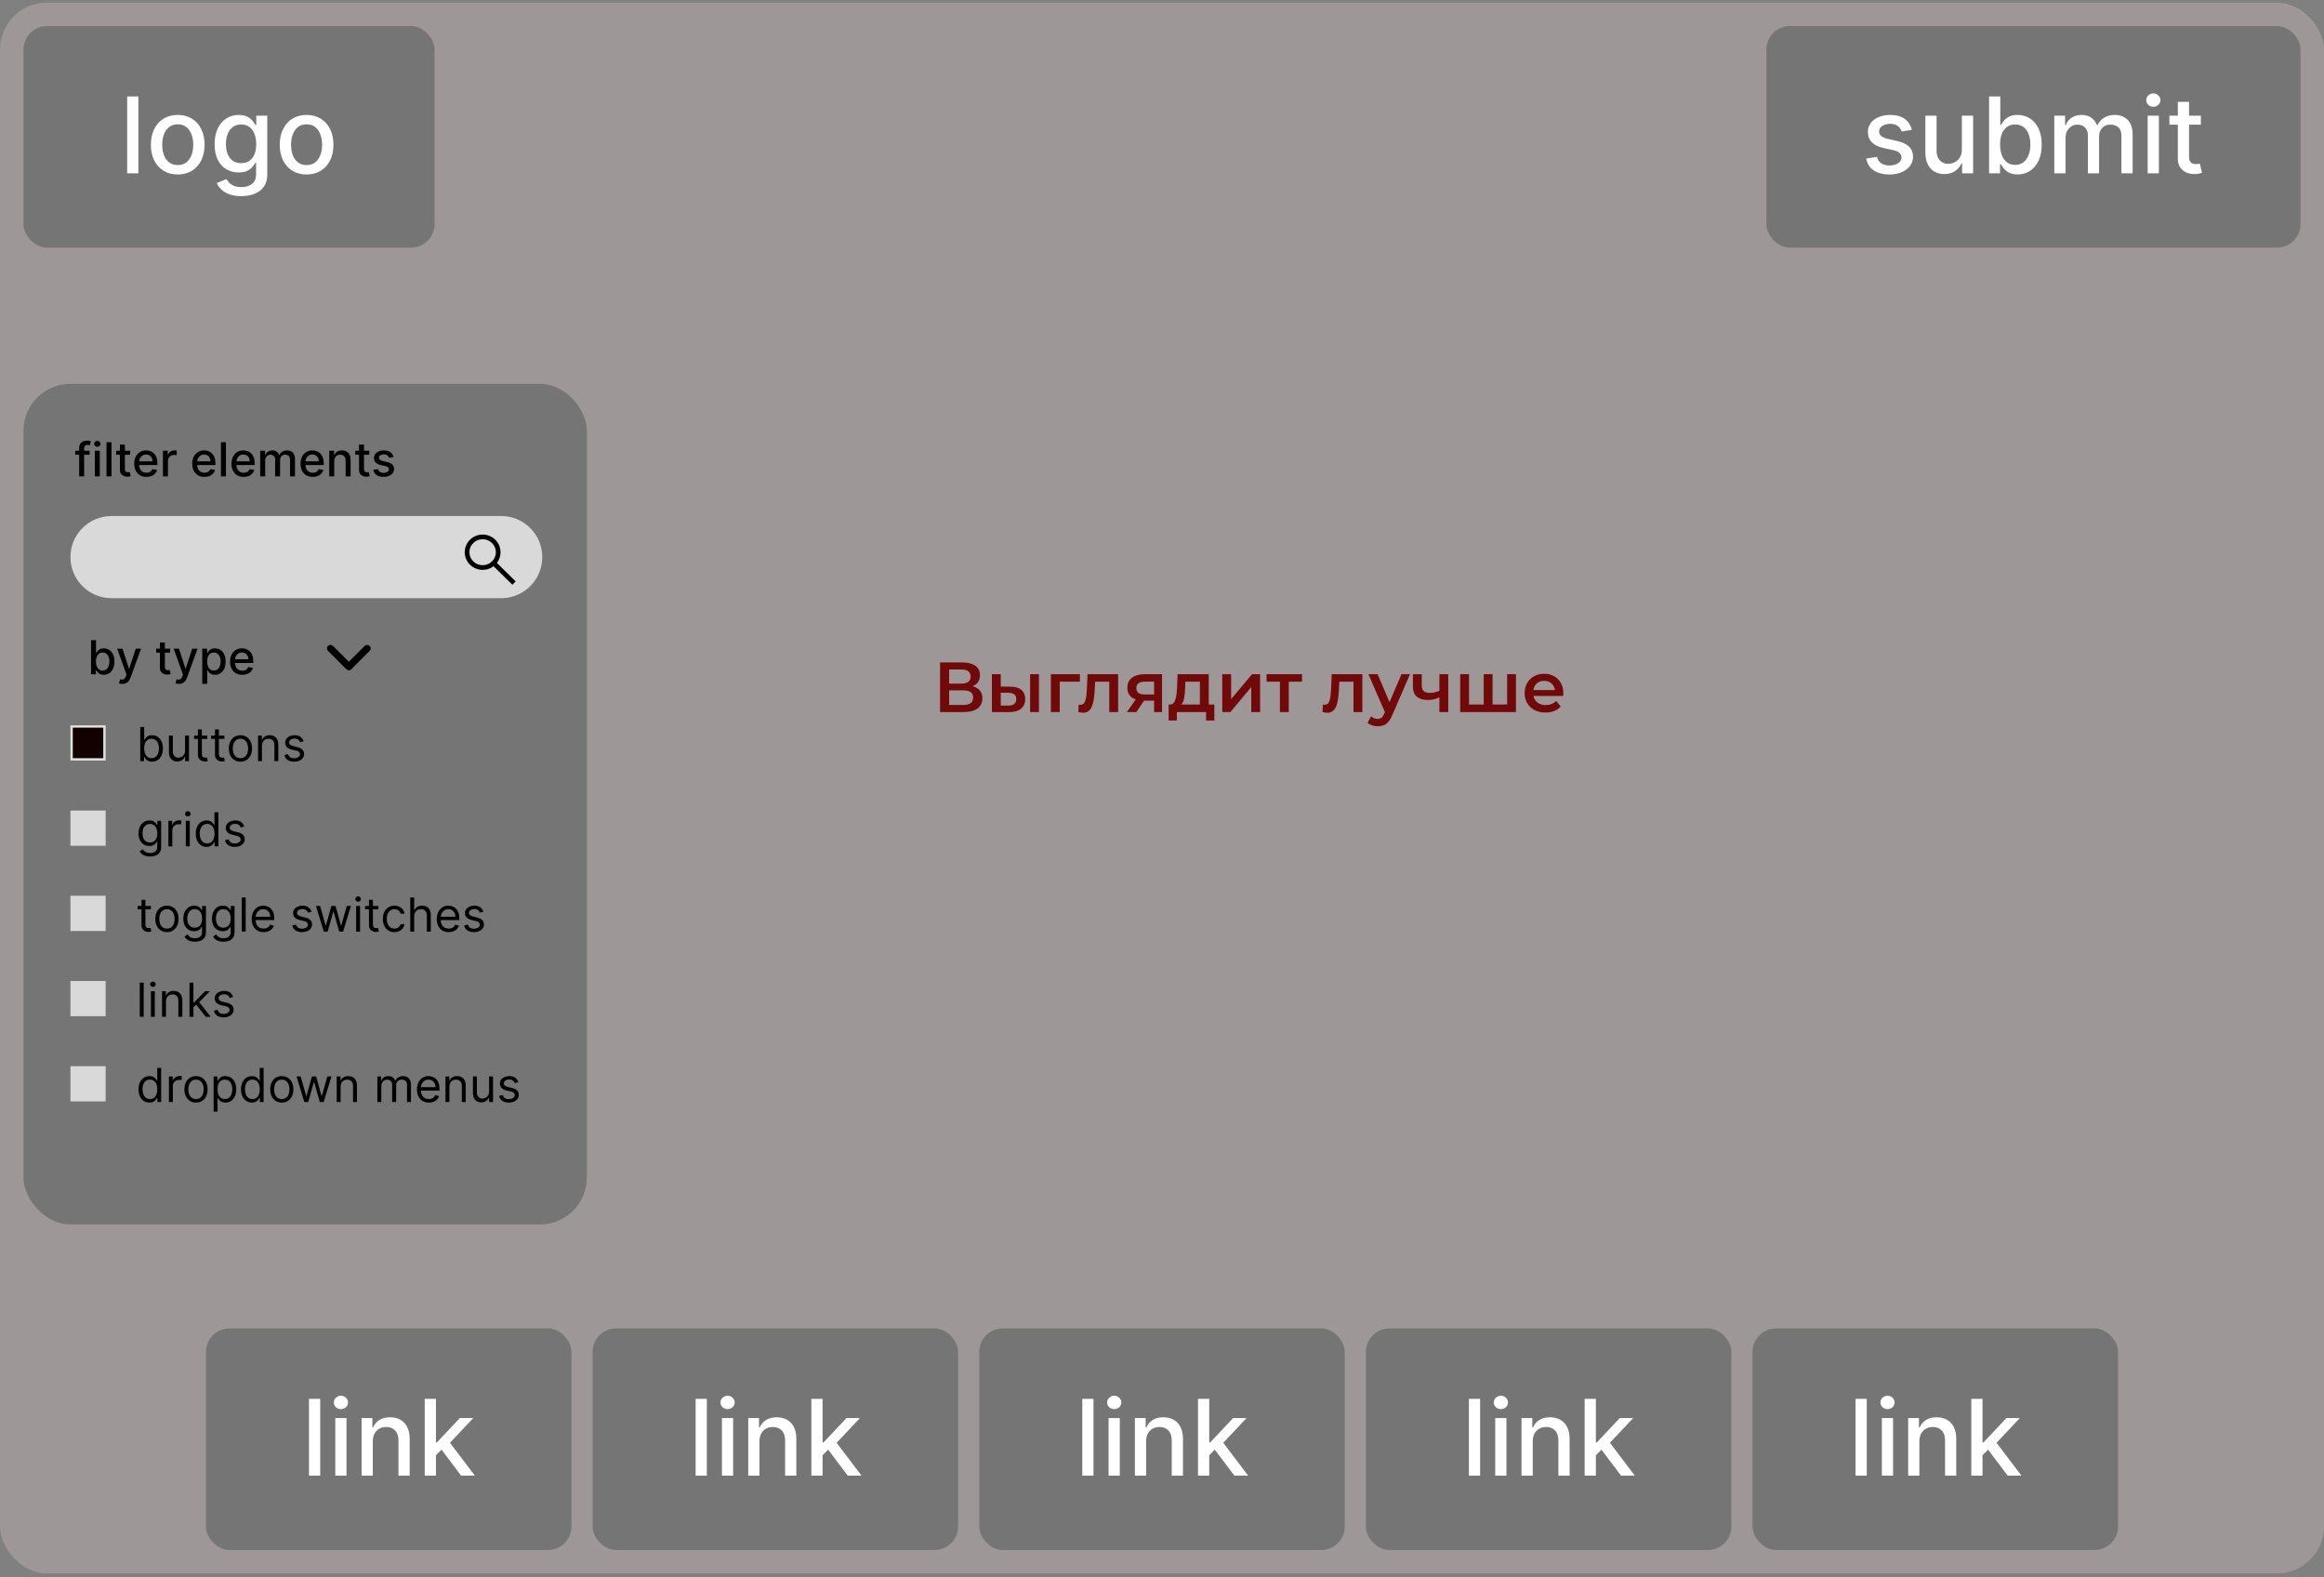 <svg width="510" height="346" viewBox="0 0 510 346" fill="none" xmlns="http://www.w3.org/2000/svg">
<rect x="0" y="0" width="510" height="346" fill="#808080" stroke="none"/>
<rect y="0.57" width="510" height="344.636" rx="10.303" fill="#9D9797"/>
<rect x="5.152" y="5.722" width="90.212" height="48.606" rx="5.152" fill="#757575"/>
<path d="M30.366 21.165V38.025H27.904V21.165H30.366ZM39.003 38.28C37.818 38.28 36.783 38.008 35.9 37.465C35.016 36.922 34.33 36.162 33.842 35.185C33.353 34.208 33.109 33.066 33.109 31.76C33.109 30.449 33.353 29.302 33.842 28.319C34.33 27.337 35.016 26.574 35.9 26.031C36.783 25.487 37.818 25.216 39.003 25.216C40.189 25.216 41.223 25.487 42.107 26.031C42.99 26.574 43.676 27.337 44.165 28.319C44.653 29.302 44.897 30.449 44.897 31.76C44.897 33.066 44.653 34.208 44.165 35.185C43.676 36.162 42.99 36.922 42.107 37.465C41.223 38.008 40.189 38.28 39.003 38.28ZM39.011 36.214C39.78 36.214 40.416 36.011 40.921 35.605C41.426 35.199 41.799 34.658 42.041 33.983C42.288 33.308 42.411 32.564 42.411 31.752C42.411 30.945 42.288 30.204 42.041 29.529C41.799 28.849 41.426 28.303 40.921 27.891C40.416 27.48 39.78 27.274 39.011 27.274C38.238 27.274 37.595 27.48 37.085 27.891C36.58 28.303 36.204 28.849 35.957 29.529C35.716 30.204 35.595 30.945 35.595 31.752C35.595 32.564 35.716 33.308 35.957 33.983C36.204 34.658 36.58 35.199 37.085 35.605C37.595 36.011 38.238 36.214 39.011 36.214ZM52.946 43.03C51.942 43.03 51.078 42.898 50.353 42.635C49.634 42.371 49.047 42.023 48.592 41.589C48.136 41.156 47.796 40.681 47.571 40.165L49.687 39.293C49.835 39.534 50.032 39.789 50.279 40.058C50.532 40.333 50.872 40.566 51.3 40.758C51.733 40.95 52.291 41.046 52.971 41.046C53.904 41.046 54.675 40.818 55.284 40.363C55.894 39.913 56.198 39.194 56.198 38.206V35.72H56.042C55.894 35.989 55.679 36.288 55.4 36.617C55.125 36.947 54.746 37.232 54.264 37.473C53.781 37.715 53.152 37.836 52.378 37.836C51.38 37.836 50.48 37.602 49.678 37.136C48.883 36.664 48.251 35.97 47.785 35.053C47.324 34.131 47.093 32.998 47.093 31.653C47.093 30.309 47.321 29.156 47.777 28.196C48.238 27.235 48.869 26.5 49.67 25.989C50.471 25.474 51.38 25.216 52.395 25.216C53.18 25.216 53.813 25.347 54.297 25.611C54.779 25.869 55.155 26.171 55.424 26.516C55.699 26.862 55.91 27.167 56.058 27.43H56.239V25.38H58.651V38.305C58.651 39.391 58.399 40.283 57.894 40.98C57.389 41.677 56.706 42.193 55.844 42.528C54.988 42.863 54.022 43.03 52.946 43.03ZM52.922 35.794C53.63 35.794 54.228 35.629 54.716 35.3C55.21 34.965 55.583 34.488 55.836 33.868C56.094 33.242 56.223 32.493 56.223 31.62C56.223 30.77 56.097 30.02 55.844 29.373C55.592 28.725 55.221 28.22 54.733 27.858C54.244 27.491 53.641 27.307 52.922 27.307C52.181 27.307 51.563 27.499 51.069 27.883C50.575 28.262 50.202 28.777 49.95 29.43C49.703 30.084 49.579 30.814 49.579 31.62C49.579 32.449 49.706 33.176 49.958 33.802C50.211 34.427 50.584 34.916 51.078 35.267C51.577 35.618 52.192 35.794 52.922 35.794ZM67.279 38.28C66.093 38.28 65.059 38.008 64.175 37.465C63.291 36.922 62.605 36.162 62.117 35.185C61.629 34.208 61.384 33.066 61.384 31.76C61.384 30.449 61.629 29.302 62.117 28.319C62.605 27.337 63.291 26.574 64.175 26.031C65.059 25.487 66.093 25.216 67.279 25.216C68.464 25.216 69.499 25.487 70.382 26.031C71.266 26.574 71.952 27.337 72.44 28.319C72.929 29.302 73.173 30.449 73.173 31.76C73.173 33.066 72.929 34.208 72.44 35.185C71.952 36.162 71.266 36.922 70.382 37.465C69.499 38.008 68.464 38.28 67.279 38.28ZM67.287 36.214C68.055 36.214 68.692 36.011 69.197 35.605C69.702 35.199 70.075 34.658 70.316 33.983C70.563 33.308 70.687 32.564 70.687 31.752C70.687 30.945 70.563 30.204 70.316 29.529C70.075 28.849 69.702 28.303 69.197 27.891C68.692 27.48 68.055 27.274 67.287 27.274C66.513 27.274 65.871 27.48 65.361 27.891C64.856 28.303 64.48 28.849 64.233 29.529C63.991 30.204 63.87 30.945 63.87 31.752C63.87 32.564 63.991 33.308 64.233 33.983C64.48 34.658 64.856 35.199 65.361 35.605C65.871 36.011 66.513 36.214 67.287 36.214Z" fill="white"/>
<rect x="387.636" y="5.722" width="117.212" height="48.606" rx="5.152" fill="#757575"/>
<path d="M419.566 28.467L417.335 28.863C417.242 28.577 417.093 28.305 416.89 28.047C416.693 27.79 416.424 27.578 416.084 27.414C415.743 27.249 415.318 27.167 414.808 27.167C414.111 27.167 413.529 27.323 413.062 27.636C412.596 27.943 412.363 28.341 412.363 28.83C412.363 29.252 412.519 29.592 412.832 29.85C413.145 30.108 413.65 30.32 414.347 30.484L416.355 30.945C417.519 31.214 418.386 31.628 418.957 32.188C419.527 32.748 419.813 33.475 419.813 34.37C419.813 35.127 419.593 35.802 419.154 36.395C418.721 36.982 418.114 37.443 417.335 37.778C416.561 38.113 415.664 38.28 414.643 38.28C413.227 38.28 412.072 37.978 411.177 37.375C410.283 36.765 409.734 35.901 409.531 34.781L411.91 34.419C412.058 35.039 412.363 35.509 412.824 35.827C413.285 36.14 413.886 36.296 414.627 36.296C415.433 36.296 416.078 36.129 416.561 35.794C417.044 35.454 417.285 35.039 417.285 34.551C417.285 34.156 417.137 33.824 416.841 33.555C416.55 33.286 416.103 33.083 415.499 32.946L413.359 32.476C412.179 32.208 411.306 31.779 410.741 31.192C410.181 30.605 409.901 29.861 409.901 28.961C409.901 28.215 410.11 27.562 410.527 27.002C410.944 26.442 411.52 26.006 412.256 25.693C412.991 25.375 413.833 25.216 414.783 25.216C416.149 25.216 417.225 25.512 418.01 26.105C418.795 26.692 419.313 27.48 419.566 28.467ZM430.529 32.781V25.38H432.999V38.025H430.578V35.835H430.447C430.156 36.51 429.689 37.073 429.047 37.523C428.411 37.967 427.618 38.19 426.668 38.19C425.856 38.19 425.137 38.011 424.511 37.654C423.891 37.292 423.403 36.757 423.046 36.049C422.695 35.341 422.519 34.466 422.519 33.423V25.38H424.981V33.127C424.981 33.988 425.219 34.674 425.697 35.185C426.174 35.695 426.794 35.95 427.557 35.95C428.018 35.95 428.476 35.835 428.932 35.605C429.393 35.374 429.774 35.026 430.076 34.559C430.384 34.093 430.535 33.5 430.529 32.781ZM436.504 38.025V21.165H438.965V27.43H439.113C439.256 27.167 439.462 26.862 439.731 26.516C439.999 26.171 440.373 25.869 440.85 25.611C441.328 25.347 441.959 25.216 442.744 25.216C443.764 25.216 444.675 25.474 445.477 25.989C446.278 26.505 446.906 27.249 447.362 28.22C447.823 29.192 448.053 30.361 448.053 31.727C448.053 33.094 447.826 34.266 447.37 35.242C446.914 36.214 446.289 36.963 445.493 37.49C444.697 38.011 443.789 38.272 442.768 38.272C442 38.272 441.371 38.143 440.883 37.885C440.4 37.627 440.021 37.325 439.747 36.979C439.473 36.634 439.261 36.326 439.113 36.057H438.907V38.025H436.504ZM438.916 31.703C438.916 32.592 439.045 33.371 439.302 34.041C439.56 34.71 439.934 35.234 440.422 35.613C440.91 35.986 441.509 36.173 442.217 36.173C442.952 36.173 443.567 35.978 444.061 35.588C444.555 35.193 444.928 34.658 445.18 33.983C445.438 33.308 445.567 32.548 445.567 31.703C445.567 30.868 445.441 30.119 445.188 29.455C444.942 28.791 444.568 28.267 444.069 27.883C443.575 27.499 442.958 27.307 442.217 27.307C441.503 27.307 440.9 27.491 440.406 27.858C439.917 28.226 439.547 28.739 439.294 29.398C439.042 30.056 438.916 30.825 438.916 31.703ZM450.817 38.025V25.38H453.18V27.438H453.336C453.6 26.741 454.031 26.198 454.629 25.808C455.227 25.413 455.943 25.216 456.777 25.216C457.622 25.216 458.33 25.413 458.901 25.808C459.477 26.203 459.903 26.747 460.177 27.438H460.309C460.611 26.763 461.091 26.225 461.75 25.825C462.408 25.419 463.193 25.216 464.104 25.216C465.251 25.216 466.187 25.575 466.911 26.294C467.641 27.013 468.006 28.097 468.006 29.546V38.025H465.545V29.776C465.545 28.92 465.311 28.3 464.845 27.916C464.378 27.532 463.821 27.34 463.174 27.34C462.372 27.34 461.75 27.587 461.305 28.08C460.86 28.569 460.638 29.197 460.638 29.966V38.025H458.185V29.62C458.185 28.934 457.971 28.382 457.543 27.965C457.115 27.548 456.558 27.34 455.872 27.34C455.405 27.34 454.974 27.463 454.579 27.71C454.19 27.951 453.874 28.289 453.633 28.723C453.397 29.156 453.279 29.658 453.279 30.229V38.025H450.817ZM471.305 38.025V25.38H473.766V38.025H471.305ZM472.548 23.429C472.12 23.429 471.752 23.287 471.445 23.001C471.143 22.71 470.992 22.365 470.992 21.964C470.992 21.558 471.143 21.212 471.445 20.927C471.752 20.636 472.12 20.49 472.548 20.49C472.976 20.49 473.341 20.636 473.643 20.927C473.95 21.212 474.104 21.558 474.104 21.964C474.104 22.365 473.95 22.71 473.643 23.001C473.341 23.287 472.976 23.429 472.548 23.429ZM482.98 25.38V27.356H476.074V25.38H482.98ZM477.926 22.351H480.387V34.312C480.387 34.79 480.459 35.149 480.601 35.391C480.744 35.627 480.928 35.788 481.153 35.876C481.383 35.959 481.633 36 481.902 36C482.099 36 482.272 35.986 482.421 35.959C482.569 35.931 482.684 35.909 482.766 35.893L483.211 37.926C483.068 37.981 482.865 38.036 482.602 38.091C482.338 38.151 482.009 38.184 481.614 38.19C480.966 38.2 480.363 38.085 479.803 37.844C479.243 37.602 478.79 37.229 478.444 36.724C478.099 36.219 477.926 35.585 477.926 34.823V22.351Z" fill="white"/>
<rect x="5.152" y="84.207" width="123.636" height="184.424" rx="10.303" fill="#757575"/>
<path d="M19.678 98.89V99.768H16.503V98.89H19.678ZM17.373 104.51V98.238C17.373 97.887 17.45 97.596 17.604 97.364C17.758 97.13 17.961 96.955 18.215 96.841C18.468 96.724 18.744 96.665 19.042 96.665C19.261 96.665 19.449 96.683 19.605 96.72C19.761 96.754 19.877 96.786 19.953 96.815L19.697 97.701C19.645 97.686 19.58 97.669 19.499 97.649C19.419 97.627 19.321 97.616 19.206 97.616C18.941 97.616 18.75 97.682 18.636 97.814C18.523 97.946 18.467 98.136 18.467 98.385V104.51H17.373ZM20.807 104.51V98.89H21.901V104.51H20.807ZM21.36 98.023C21.169 98.023 21.006 97.959 20.869 97.832C20.735 97.703 20.668 97.549 20.668 97.371C20.668 97.191 20.735 97.037 20.869 96.91C21.006 96.781 21.169 96.716 21.36 96.716C21.55 96.716 21.712 96.781 21.846 96.91C21.983 97.037 22.051 97.191 22.051 97.371C22.051 97.549 21.983 97.703 21.846 97.832C21.712 97.959 21.55 98.023 21.36 98.023ZM24.467 97.016V104.51H23.373V97.016H24.467ZM28.562 98.89V99.768H25.492V98.89H28.562ZM26.315 97.543H27.409V102.859C27.409 103.072 27.441 103.231 27.504 103.339C27.568 103.444 27.649 103.516 27.75 103.555C27.852 103.591 27.963 103.609 28.082 103.609C28.17 103.609 28.247 103.603 28.313 103.591C28.379 103.579 28.43 103.569 28.467 103.562L28.664 104.466C28.601 104.49 28.511 104.514 28.393 104.539C28.276 104.566 28.13 104.58 27.954 104.583C27.667 104.588 27.398 104.536 27.149 104.429C26.901 104.322 26.7 104.156 26.546 103.931C26.392 103.707 26.315 103.425 26.315 103.086V97.543ZM32.134 104.623C31.58 104.623 31.103 104.505 30.703 104.268C30.305 104.029 29.998 103.694 29.781 103.262C29.566 102.828 29.459 102.319 29.459 101.736C29.459 101.161 29.566 100.653 29.781 100.214C29.998 99.775 30.301 99.432 30.688 99.186C31.079 98.94 31.535 98.817 32.057 98.817C32.374 98.817 32.681 98.869 32.979 98.974C33.276 99.079 33.544 99.243 33.78 99.468C34.017 99.692 34.203 99.984 34.34 100.342C34.476 100.698 34.545 101.131 34.545 101.641V102.029H30.077V101.209H33.473C33.473 100.922 33.414 100.667 33.297 100.445C33.18 100.22 33.015 100.043 32.803 99.914C32.593 99.785 32.347 99.72 32.064 99.72C31.757 99.72 31.488 99.796 31.259 99.947C31.032 100.096 30.857 100.291 30.732 100.532C30.61 100.772 30.549 101.031 30.549 101.312V101.952C30.549 102.328 30.615 102.647 30.747 102.911C30.881 103.174 31.068 103.375 31.307 103.514C31.546 103.651 31.825 103.719 32.145 103.719C32.352 103.719 32.541 103.69 32.712 103.631C32.883 103.57 33.03 103.48 33.154 103.361C33.279 103.241 33.374 103.094 33.44 102.918L34.475 103.105C34.392 103.409 34.243 103.677 34.029 103.906C33.817 104.133 33.55 104.31 33.228 104.436C32.908 104.561 32.543 104.623 32.134 104.623ZM35.758 104.51V98.89H36.816V99.782H36.874C36.977 99.48 37.157 99.242 37.416 99.069C37.677 98.893 37.972 98.805 38.301 98.805C38.37 98.805 38.45 98.808 38.543 98.813C38.638 98.818 38.712 98.824 38.766 98.831V99.877C38.722 99.865 38.644 99.852 38.532 99.837C38.42 99.82 38.307 99.812 38.195 99.812C37.937 99.812 37.706 99.867 37.504 99.976C37.304 100.084 37.145 100.234 37.028 100.426C36.911 100.617 36.852 100.834 36.852 101.078V104.51H35.758ZM44.861 104.623C44.308 104.623 43.831 104.505 43.431 104.268C43.033 104.029 42.726 103.694 42.509 103.262C42.294 102.828 42.187 102.319 42.187 101.736C42.187 101.161 42.294 100.653 42.509 100.214C42.726 99.775 43.029 99.432 43.416 99.186C43.807 98.94 44.263 98.817 44.785 98.817C45.102 98.817 45.409 98.869 45.707 98.974C46.004 99.079 46.271 99.243 46.508 99.468C46.745 99.692 46.931 99.984 47.068 100.342C47.204 100.698 47.273 101.131 47.273 101.641V102.029H42.805V101.209H46.201C46.201 100.922 46.142 100.667 46.025 100.445C45.908 100.22 45.743 100.043 45.531 99.914C45.321 99.785 45.075 99.72 44.792 99.72C44.485 99.72 44.216 99.796 43.987 99.947C43.76 100.096 43.585 100.291 43.46 100.532C43.338 100.772 43.277 101.031 43.277 101.312V101.952C43.277 102.328 43.343 102.647 43.475 102.911C43.609 103.174 43.796 103.375 44.035 103.514C44.274 103.651 44.553 103.719 44.873 103.719C45.08 103.719 45.269 103.69 45.44 103.631C45.61 103.57 45.758 103.48 45.882 103.361C46.007 103.241 46.102 103.094 46.168 102.918L47.203 103.105C47.12 103.409 46.971 103.677 46.757 103.906C46.544 104.133 46.277 104.31 45.956 104.436C45.636 104.561 45.271 104.623 44.861 104.623ZM49.58 97.016V104.51H48.486V97.016H49.58ZM53.474 104.623C52.92 104.623 52.444 104.505 52.044 104.268C51.646 104.029 51.339 103.694 51.122 103.262C50.907 102.828 50.8 102.319 50.8 101.736C50.8 101.161 50.907 100.653 51.122 100.214C51.339 99.775 51.641 99.432 52.029 99.186C52.419 98.94 52.875 98.817 53.397 98.817C53.714 98.817 54.022 98.869 54.319 98.974C54.617 99.079 54.884 99.243 55.121 99.468C55.357 99.692 55.544 99.984 55.68 100.342C55.817 100.698 55.885 101.131 55.885 101.641V102.029H51.418V101.209H54.813C54.813 100.922 54.755 100.667 54.638 100.445C54.521 100.22 54.356 100.043 54.144 99.914C53.934 99.785 53.688 99.72 53.405 99.72C53.097 99.72 52.829 99.796 52.6 99.947C52.373 100.096 52.197 100.291 52.073 100.532C51.951 100.772 51.89 101.031 51.89 101.312V101.952C51.89 102.328 51.956 102.647 52.087 102.911C52.222 103.174 52.408 103.375 52.647 103.514C52.886 103.651 53.166 103.719 53.485 103.719C53.693 103.719 53.882 103.69 54.052 103.631C54.223 103.57 54.371 103.48 54.495 103.361C54.619 103.241 54.715 103.094 54.78 102.918L55.816 103.105C55.733 103.409 55.584 103.677 55.369 103.906C55.157 104.133 54.89 104.31 54.568 104.436C54.249 104.561 53.884 104.623 53.474 104.623ZM57.099 104.51V98.89H58.149V99.804H58.219C58.336 99.495 58.527 99.253 58.793 99.08C59.059 98.904 59.377 98.817 59.748 98.817C60.124 98.817 60.438 98.904 60.692 99.08C60.948 99.256 61.137 99.497 61.259 99.804H61.318C61.452 99.504 61.665 99.265 61.958 99.087C62.251 98.907 62.599 98.817 63.004 98.817C63.514 98.817 63.93 98.976 64.252 99.296C64.576 99.615 64.739 100.097 64.739 100.741V104.51H63.645V100.843C63.645 100.463 63.541 100.187 63.334 100.017C63.126 99.846 62.879 99.76 62.591 99.76C62.235 99.76 61.958 99.87 61.76 100.09C61.563 100.307 61.464 100.586 61.464 100.928V104.51H60.374V100.774C60.374 100.469 60.279 100.224 60.088 100.039C59.898 99.853 59.65 99.76 59.346 99.76C59.138 99.76 58.947 99.815 58.771 99.925C58.598 100.032 58.458 100.182 58.35 100.375C58.245 100.568 58.193 100.791 58.193 101.045V104.51H57.099ZM68.627 104.623C68.073 104.623 67.596 104.505 67.196 104.268C66.799 104.029 66.491 103.694 66.274 103.262C66.06 102.828 65.952 102.319 65.952 101.736C65.952 101.161 66.06 100.653 66.274 100.214C66.491 99.775 66.794 99.432 67.182 99.186C67.572 98.94 68.028 98.817 68.55 98.817C68.867 98.817 69.174 98.869 69.472 98.974C69.77 99.079 70.037 99.243 70.273 99.468C70.51 99.692 70.697 99.984 70.833 100.342C70.97 100.698 71.038 101.131 71.038 101.641V102.029H66.571V101.209H69.966C69.966 100.922 69.907 100.667 69.79 100.445C69.673 100.22 69.509 100.043 69.296 99.914C69.087 99.785 68.84 99.72 68.557 99.72C68.25 99.72 67.982 99.796 67.752 99.947C67.526 100.096 67.35 100.291 67.226 100.532C67.104 100.772 67.043 101.031 67.043 101.312V101.952C67.043 102.328 67.109 102.647 67.24 102.911C67.374 103.174 67.561 103.375 67.8 103.514C68.039 103.651 68.318 103.719 68.638 103.719C68.845 103.719 69.034 103.69 69.205 103.631C69.376 103.57 69.523 103.48 69.648 103.361C69.772 103.241 69.867 103.094 69.933 102.918L70.969 103.105C70.885 103.409 70.737 103.677 70.522 103.906C70.31 104.133 70.043 104.31 69.721 104.436C69.401 104.561 69.037 104.623 68.627 104.623ZM73.346 101.173V104.51H72.252V98.89H73.302V99.804H73.371C73.501 99.507 73.703 99.268 73.979 99.087C74.257 98.907 74.607 98.817 75.029 98.817C75.412 98.817 75.747 98.897 76.035 99.058C76.323 99.216 76.546 99.453 76.704 99.768C76.863 100.082 76.942 100.471 76.942 100.935V104.51H75.848V101.067C75.848 100.659 75.742 100.341 75.53 100.112C75.318 99.88 75.026 99.764 74.656 99.764C74.402 99.764 74.176 99.819 73.979 99.929C73.784 100.039 73.629 100.2 73.514 100.412C73.402 100.621 73.346 100.875 73.346 101.173ZM81.033 98.89V99.768H77.963V98.89H81.033ZM78.786 97.543H79.88V102.859C79.88 103.072 79.912 103.231 79.975 103.339C80.039 103.444 80.121 103.516 80.221 103.555C80.323 103.591 80.434 103.609 80.553 103.609C80.641 103.609 80.718 103.603 80.784 103.591C80.85 103.579 80.901 103.569 80.938 103.562L81.135 104.466C81.072 104.49 80.981 104.514 80.865 104.539C80.747 104.566 80.601 104.58 80.425 104.583C80.138 104.588 79.869 104.536 79.621 104.429C79.372 104.322 79.171 104.156 79.017 103.931C78.863 103.707 78.786 103.425 78.786 103.086V97.543ZM86.364 100.262L85.372 100.437C85.331 100.311 85.265 100.19 85.174 100.075C85.087 99.96 84.967 99.867 84.816 99.793C84.665 99.72 84.476 99.684 84.249 99.684C83.939 99.684 83.68 99.753 83.473 99.892C83.266 100.029 83.162 100.206 83.162 100.423C83.162 100.611 83.232 100.762 83.371 100.876C83.51 100.991 83.734 101.085 84.044 101.158L84.937 101.363C85.454 101.483 85.839 101.667 86.093 101.915C86.347 102.164 86.473 102.487 86.473 102.885C86.473 103.222 86.376 103.522 86.181 103.785C85.988 104.046 85.718 104.251 85.372 104.4C85.028 104.549 84.629 104.623 84.176 104.623C83.546 104.623 83.033 104.489 82.635 104.22C82.238 103.95 81.994 103.566 81.904 103.068L82.961 102.907C83.027 103.183 83.162 103.391 83.367 103.533C83.572 103.672 83.839 103.741 84.168 103.741C84.527 103.741 84.814 103.667 85.028 103.518C85.243 103.367 85.35 103.183 85.35 102.966C85.35 102.79 85.284 102.642 85.153 102.523C85.023 102.403 84.825 102.313 84.556 102.252L83.605 102.044C83.081 101.924 82.693 101.734 82.441 101.473C82.193 101.212 82.068 100.881 82.068 100.481C82.068 100.15 82.161 99.859 82.346 99.611C82.532 99.362 82.788 99.168 83.115 99.029C83.442 98.887 83.816 98.817 84.238 98.817C84.845 98.817 85.323 98.948 85.672 99.212C86.021 99.473 86.251 99.823 86.364 100.262Z" fill="#030202"/>
<path d="M15.455 122.222C15.455 117.243 19.491 113.207 24.47 113.207H109.985C114.964 113.207 119 117.243 119 122.222C119 127.201 114.964 131.237 109.985 131.237H24.47C19.491 131.237 15.455 127.201 15.455 122.222Z" fill="#D9D9D9"/>
<ellipse cx="105.915" cy="121.152" rx="3.413" ry="3.356" stroke="black" stroke-width="1.03"/>
<path d="M108.364 123.56L112.801 127.923" stroke="black" stroke-width="1.03"/>
<path d="M19.982 147.934V140.441H21.075V143.225H21.141C21.205 143.108 21.296 142.973 21.416 142.819C21.535 142.665 21.701 142.531 21.913 142.416C22.125 142.299 22.406 142.241 22.755 142.241C23.209 142.241 23.613 142.355 23.97 142.585C24.326 142.814 24.605 143.145 24.807 143.576C25.012 144.008 25.115 144.528 25.115 145.135C25.115 145.742 25.014 146.263 24.811 146.697C24.609 147.129 24.331 147.462 23.977 147.696C23.623 147.928 23.22 148.044 22.766 148.044C22.424 148.044 22.145 147.986 21.928 147.872C21.713 147.757 21.545 147.623 21.423 147.469C21.301 147.316 21.207 147.179 21.141 147.059H21.05V147.934H19.982ZM21.053 145.124C21.053 145.519 21.111 145.865 21.225 146.163C21.34 146.461 21.506 146.694 21.723 146.862C21.94 147.028 22.206 147.111 22.521 147.111C22.848 147.111 23.121 147.024 23.34 146.851C23.56 146.675 23.726 146.437 23.838 146.137C23.952 145.837 24.01 145.5 24.01 145.124C24.01 144.753 23.954 144.42 23.841 144.125C23.732 143.83 23.566 143.597 23.344 143.426C23.124 143.256 22.85 143.17 22.521 143.17C22.203 143.17 21.935 143.252 21.716 143.415C21.499 143.579 21.334 143.807 21.222 144.099C21.11 144.392 21.053 144.734 21.053 145.124ZM26.843 150.041C26.68 150.041 26.531 150.028 26.397 150.001C26.263 149.977 26.163 149.95 26.097 149.921L26.36 149.024C26.561 149.078 26.739 149.101 26.895 149.094C27.051 149.086 27.189 149.028 27.308 148.918C27.43 148.808 27.537 148.629 27.63 148.38L27.765 148.007L25.709 142.314H26.88L28.303 146.675H28.362L29.785 142.314H30.959L28.643 148.684C28.536 148.977 28.4 149.224 28.234 149.427C28.068 149.631 27.87 149.785 27.641 149.888C27.412 149.99 27.146 150.041 26.843 150.041ZM37.338 142.314V143.192H34.268V142.314H37.338ZM35.091 140.968H36.185V146.284C36.185 146.496 36.217 146.656 36.28 146.763C36.344 146.868 36.425 146.94 36.525 146.979C36.628 147.015 36.739 147.034 36.858 147.034C36.946 147.034 37.023 147.028 37.089 147.015C37.155 147.003 37.206 146.994 37.242 146.986L37.44 147.89C37.377 147.914 37.286 147.939 37.169 147.963C37.052 147.99 36.906 148.005 36.73 148.007C36.443 148.012 36.174 147.961 35.925 147.853C35.677 147.746 35.475 147.58 35.322 147.356C35.168 147.131 35.091 146.85 35.091 146.511V140.968ZM39.239 150.041C39.076 150.041 38.927 150.028 38.793 150.001C38.659 149.977 38.559 149.95 38.493 149.921L38.756 149.024C38.956 149.078 39.134 149.101 39.291 149.094C39.447 149.086 39.584 149.028 39.704 148.918C39.826 148.808 39.933 148.629 40.026 148.38L40.161 148.007L38.105 142.314H39.276L40.699 146.675H40.758L42.181 142.314H43.355L41.039 148.684C40.932 148.977 40.795 149.224 40.63 149.427C40.464 149.631 40.266 149.785 40.037 149.888C39.808 149.99 39.542 150.041 39.239 150.041ZM44.383 150.041V142.314H45.452V143.225H45.543C45.607 143.108 45.698 142.973 45.818 142.819C45.937 142.665 46.103 142.531 46.315 142.416C46.528 142.299 46.808 142.241 47.157 142.241C47.611 142.241 48.015 142.355 48.371 142.585C48.728 142.814 49.007 143.145 49.209 143.576C49.414 144.008 49.517 144.528 49.517 145.135C49.517 145.742 49.416 146.263 49.213 146.697C49.011 147.129 48.733 147.462 48.379 147.696C48.025 147.928 47.621 148.044 47.168 148.044C46.826 148.044 46.547 147.986 46.33 147.872C46.115 147.757 45.947 147.623 45.825 147.469C45.703 147.316 45.609 147.179 45.543 147.059H45.477V150.041H44.383ZM45.456 145.124C45.456 145.519 45.513 145.865 45.627 146.163C45.742 146.461 45.908 146.694 46.125 146.862C46.342 147.028 46.608 147.111 46.923 147.111C47.249 147.111 47.523 147.024 47.742 146.851C47.962 146.675 48.128 146.437 48.24 146.137C48.354 145.837 48.412 145.5 48.412 145.124C48.412 144.753 48.356 144.42 48.243 144.125C48.134 143.83 47.968 143.597 47.746 143.426C47.526 143.256 47.252 143.17 46.923 143.17C46.606 143.17 46.337 143.252 46.118 143.415C45.901 143.579 45.736 143.807 45.624 144.099C45.512 144.392 45.456 144.734 45.456 145.124ZM53.164 148.047C52.611 148.047 52.134 147.929 51.734 147.692C51.336 147.453 51.029 147.118 50.812 146.686C50.597 146.252 50.49 145.743 50.49 145.161C50.49 144.585 50.597 144.078 50.812 143.638C51.029 143.199 51.331 142.857 51.719 142.61C52.109 142.364 52.566 142.241 53.088 142.241C53.405 142.241 53.712 142.293 54.01 142.398C54.307 142.503 54.574 142.668 54.811 142.892C55.047 143.116 55.234 143.408 55.371 143.767C55.507 144.123 55.576 144.556 55.576 145.065V145.453H51.108V144.634H54.504C54.504 144.346 54.445 144.091 54.328 143.869C54.211 143.645 54.046 143.468 53.834 143.338C53.624 143.209 53.378 143.145 53.095 143.145C52.788 143.145 52.519 143.22 52.29 143.371C52.063 143.52 51.888 143.715 51.763 143.957C51.641 144.196 51.58 144.456 51.58 144.736V145.376C51.58 145.752 51.646 146.072 51.778 146.335C51.912 146.598 52.099 146.8 52.338 146.939C52.577 147.075 52.856 147.144 53.175 147.144C53.383 147.144 53.572 147.114 53.742 147.056C53.913 146.995 54.061 146.905 54.185 146.785C54.31 146.665 54.405 146.518 54.471 146.342L55.506 146.529C55.423 146.834 55.274 147.101 55.06 147.33C54.847 147.557 54.58 147.734 54.258 147.861C53.939 147.985 53.574 148.047 53.164 148.047Z" fill="#030202"/>
<path d="M72.533 142.262L76.551 146.28L80.57 142.262" stroke="black" stroke-width="1.545" stroke-linecap="round" stroke-linejoin="round"/>
<path d="M15.712 159.388H22.924V166.601H15.712V159.388Z" fill="#130101" stroke="#E0E0E0" stroke-width="0.515"/>
<path d="M30.786 166.994V159.501H31.65V162.267H31.723C31.786 162.17 31.874 162.045 31.986 161.894C32.101 161.74 32.264 161.604 32.477 161.484C32.691 161.362 32.981 161.301 33.347 161.301C33.821 161.301 34.238 161.42 34.599 161.656C34.96 161.893 35.241 162.228 35.444 162.662C35.646 163.097 35.748 163.609 35.748 164.199C35.748 164.794 35.646 165.31 35.444 165.747C35.241 166.181 34.961 166.518 34.602 166.757C34.244 166.993 33.83 167.111 33.362 167.111C33.001 167.111 32.712 167.052 32.495 166.932C32.278 166.81 32.111 166.672 31.994 166.519C31.877 166.363 31.786 166.233 31.723 166.131H31.62V166.994H30.786ZM31.635 164.184C31.635 164.609 31.697 164.983 31.822 165.308C31.946 165.63 32.128 165.882 32.367 166.065C32.606 166.246 32.899 166.336 33.245 166.336C33.606 166.336 33.907 166.241 34.149 166.05C34.393 165.858 34.575 165.599 34.697 165.275C34.822 164.948 34.884 164.584 34.884 164.184C34.884 163.789 34.823 163.433 34.701 163.116C34.582 162.797 34.4 162.544 34.156 162.359C33.914 162.171 33.611 162.077 33.245 162.077C32.894 162.077 32.599 162.166 32.359 162.344C32.12 162.52 31.94 162.766 31.818 163.083C31.696 163.398 31.635 163.765 31.635 164.184ZM40.61 164.697V161.375H41.474V166.994H40.61V166.043H40.551C40.42 166.328 40.215 166.571 39.937 166.771C39.659 166.969 39.307 167.068 38.883 167.068C38.532 167.068 38.22 166.991 37.946 166.837C37.673 166.681 37.459 166.447 37.303 166.135C37.146 165.82 37.068 165.424 37.068 164.945V161.375H37.932V164.887C37.932 165.297 38.046 165.624 38.276 165.867C38.507 166.111 38.803 166.233 39.161 166.233C39.376 166.233 39.594 166.178 39.816 166.069C40.041 165.959 40.228 165.791 40.38 165.564C40.533 165.337 40.61 165.048 40.61 164.697ZM45.499 161.375V162.106H42.587V161.375H45.499ZM43.435 160.028H44.299V165.385C44.299 165.628 44.334 165.811 44.405 165.933C44.478 166.053 44.571 166.133 44.683 166.175C44.798 166.214 44.919 166.233 45.045 166.233C45.141 166.233 45.218 166.228 45.279 166.219C45.34 166.207 45.389 166.197 45.426 166.189L45.602 166.965C45.543 166.987 45.461 167.009 45.356 167.031C45.251 167.055 45.118 167.068 44.958 167.068C44.714 167.068 44.475 167.015 44.24 166.91C44.009 166.805 43.816 166.646 43.662 166.431C43.511 166.216 43.435 165.946 43.435 165.619V160.028ZM49.242 161.375V162.106H46.33V161.375H49.242ZM47.178 160.028H48.042V165.385C48.042 165.628 48.077 165.811 48.148 165.933C48.221 166.053 48.314 166.133 48.426 166.175C48.541 166.214 48.661 166.233 48.788 166.233C48.883 166.233 48.961 166.228 49.022 166.219C49.083 166.207 49.132 166.197 49.169 166.189L49.344 166.965C49.286 166.987 49.204 167.009 49.099 167.031C48.994 167.055 48.861 167.068 48.7 167.068C48.456 167.068 48.218 167.015 47.983 166.91C47.752 166.805 47.559 166.646 47.405 166.431C47.254 166.216 47.178 165.946 47.178 165.619V160.028ZM52.763 167.111C52.256 167.111 51.811 166.991 51.428 166.749C51.047 166.508 50.75 166.17 50.535 165.736C50.323 165.302 50.217 164.794 50.217 164.214C50.217 163.628 50.323 163.117 50.535 162.681C50.75 162.244 51.047 161.905 51.428 161.664C51.811 161.422 52.256 161.301 52.763 161.301C53.271 161.301 53.715 161.422 54.095 161.664C54.478 161.905 54.776 162.244 54.988 162.681C55.203 163.117 55.31 163.628 55.31 164.214C55.31 164.794 55.203 165.302 54.988 165.736C54.776 166.17 54.478 166.508 54.095 166.749C53.715 166.991 53.271 167.111 52.763 167.111ZM52.763 166.336C53.149 166.336 53.466 166.237 53.715 166.039C53.964 165.842 54.148 165.582 54.267 165.26C54.387 164.938 54.447 164.589 54.447 164.214C54.447 163.838 54.387 163.488 54.267 163.164C54.148 162.839 53.964 162.577 53.715 162.377C53.466 162.177 53.149 162.077 52.763 162.077C52.378 162.077 52.061 162.177 51.812 162.377C51.563 162.577 51.379 162.839 51.26 163.164C51.14 163.488 51.08 163.838 51.08 164.214C51.08 164.589 51.14 164.938 51.26 165.26C51.379 165.582 51.563 165.842 51.812 166.039C52.061 166.237 52.378 166.336 52.763 166.336ZM57.492 163.614V166.994H56.628V161.375H57.462V162.253H57.535C57.667 161.967 57.867 161.738 58.135 161.565C58.404 161.389 58.75 161.301 59.175 161.301C59.555 161.301 59.888 161.379 60.173 161.536C60.459 161.689 60.681 161.923 60.839 162.238C60.998 162.55 61.077 162.945 61.077 163.423V166.994H60.214V163.482C60.214 163.04 60.099 162.697 59.87 162.45C59.64 162.201 59.326 162.077 58.926 162.077C58.65 162.077 58.404 162.137 58.187 162.256C57.972 162.376 57.803 162.55 57.678 162.78C57.554 163.009 57.492 163.287 57.492 163.614ZM66.636 162.633L65.86 162.853C65.811 162.723 65.739 162.598 65.644 162.476C65.551 162.351 65.424 162.249 65.264 162.168C65.103 162.088 64.897 162.048 64.645 162.048C64.301 162.048 64.015 162.127 63.785 162.286C63.559 162.442 63.445 162.64 63.445 162.882C63.445 163.097 63.523 163.266 63.679 163.391C63.835 163.515 64.079 163.619 64.411 163.702L65.245 163.906C65.748 164.028 66.122 164.215 66.368 164.466C66.615 164.715 66.738 165.036 66.738 165.428C66.738 165.75 66.645 166.038 66.46 166.292C66.277 166.546 66.021 166.746 65.692 166.892C65.362 167.038 64.979 167.111 64.543 167.111C63.97 167.111 63.495 166.987 63.12 166.738C62.744 166.489 62.506 166.126 62.406 165.648L63.226 165.443C63.304 165.746 63.451 165.972 63.668 166.124C63.888 166.275 64.174 166.35 64.528 166.35C64.931 166.35 65.25 166.265 65.487 166.094C65.726 165.921 65.845 165.714 65.845 165.472C65.845 165.277 65.777 165.114 65.64 164.982C65.504 164.848 65.294 164.748 65.011 164.682L64.075 164.463C63.56 164.341 63.182 164.152 62.94 163.895C62.701 163.637 62.582 163.314 62.582 162.926C62.582 162.609 62.671 162.328 62.849 162.084C63.029 161.84 63.274 161.649 63.584 161.51C63.896 161.371 64.25 161.301 64.645 161.301C65.201 161.301 65.638 161.423 65.955 161.667C66.275 161.911 66.501 162.233 66.636 162.633Z" fill="#030202"/>
<rect x="15.455" y="177.828" width="7.727" height="7.727" fill="#D9D9D9"/>
<path d="M32.938 187.916C32.52 187.916 32.162 187.862 31.862 187.755C31.562 187.65 31.312 187.511 31.112 187.338C30.914 187.167 30.757 186.984 30.64 186.789L31.328 186.306C31.406 186.409 31.505 186.526 31.624 186.657C31.744 186.791 31.907 186.907 32.114 187.005C32.324 187.105 32.599 187.155 32.938 187.155C33.391 187.155 33.766 187.045 34.061 186.826C34.356 186.606 34.504 186.262 34.504 185.794V184.652H34.43C34.367 184.755 34.277 184.882 34.16 185.033C34.045 185.182 33.879 185.315 33.662 185.432C33.447 185.546 33.157 185.604 32.791 185.604C32.338 185.604 31.93 185.496 31.569 185.282C31.211 185.067 30.927 184.755 30.717 184.345C30.509 183.935 30.406 183.438 30.406 182.852C30.406 182.277 30.507 181.775 30.709 181.348C30.912 180.919 31.194 180.587 31.555 180.353C31.916 180.117 32.333 179.998 32.806 179.998C33.172 179.998 33.462 180.059 33.677 180.181C33.894 180.301 34.06 180.437 34.174 180.591C34.291 180.742 34.382 180.867 34.445 180.964H34.533V180.072H35.367V185.852C35.367 186.335 35.257 186.728 35.038 187.031C34.821 187.335 34.528 187.559 34.16 187.7C33.794 187.844 33.386 187.916 32.938 187.916ZM32.908 184.828C33.255 184.828 33.547 184.749 33.786 184.59C34.026 184.432 34.207 184.204 34.332 183.906C34.456 183.608 34.518 183.252 34.518 182.838C34.518 182.433 34.457 182.075 34.335 181.766C34.213 181.456 34.033 181.213 33.794 181.037C33.555 180.862 33.26 180.774 32.908 180.774C32.542 180.774 32.238 180.867 31.994 181.052C31.752 181.237 31.57 181.486 31.448 181.799C31.329 182.111 31.269 182.457 31.269 182.838C31.269 183.228 31.33 183.573 31.452 183.873C31.577 184.171 31.759 184.405 32.001 184.575C32.245 184.744 32.547 184.828 32.908 184.828ZM36.948 185.691V180.072H37.782V180.92H37.84C37.943 180.642 38.128 180.417 38.397 180.244C38.665 180.07 38.967 179.984 39.304 179.984C39.367 179.984 39.447 179.985 39.542 179.987C39.637 179.99 39.709 179.994 39.758 179.998V180.876C39.728 180.869 39.661 180.858 39.556 180.844C39.454 180.826 39.345 180.818 39.231 180.818C38.958 180.818 38.714 180.875 38.499 180.99C38.287 181.102 38.118 181.258 37.994 181.458C37.872 181.656 37.811 181.881 37.811 182.135V185.691H36.948ZM40.781 185.691V180.072H41.645V185.691H40.781ZM41.22 179.135C41.052 179.135 40.907 179.078 40.785 178.963C40.665 178.848 40.605 178.711 40.605 178.55C40.605 178.389 40.665 178.251 40.785 178.136C40.907 178.021 41.052 177.964 41.22 177.964C41.388 177.964 41.532 178.021 41.652 178.136C41.774 178.251 41.835 178.389 41.835 178.55C41.835 178.711 41.774 178.848 41.652 178.963C41.532 179.078 41.388 179.135 41.22 179.135ZM45.348 185.808C44.88 185.808 44.466 185.69 44.108 185.454C43.749 185.215 43.469 184.878 43.266 184.444C43.064 184.007 42.963 183.491 42.963 182.896C42.963 182.306 43.064 181.794 43.266 181.359C43.469 180.925 43.75 180.59 44.111 180.353C44.472 180.117 44.889 179.998 45.363 179.998C45.729 179.998 46.018 180.059 46.23 180.181C46.444 180.301 46.608 180.437 46.72 180.591C46.835 180.742 46.924 180.867 46.987 180.964H47.06V178.198H47.924V185.691H47.09V184.828H46.987C46.924 184.93 46.834 185.06 46.717 185.216C46.599 185.369 46.432 185.507 46.215 185.629C45.998 185.749 45.709 185.808 45.348 185.808ZM45.465 185.033C45.812 185.033 46.104 184.943 46.343 184.762C46.582 184.579 46.764 184.327 46.888 184.005C47.013 183.68 47.075 183.306 47.075 182.881C47.075 182.462 47.014 182.095 46.892 181.78C46.77 181.463 46.59 181.217 46.351 181.041C46.111 180.863 45.816 180.774 45.465 180.774C45.099 180.774 44.794 180.868 44.55 181.056C44.309 181.241 44.127 181.494 44.005 181.813C43.886 182.13 43.826 182.486 43.826 182.881C43.826 183.282 43.887 183.645 44.009 183.972C44.133 184.296 44.316 184.555 44.558 184.747C44.802 184.938 45.104 185.033 45.465 185.033ZM53.606 181.33L52.83 181.55C52.781 181.42 52.709 181.295 52.614 181.173C52.522 181.048 52.395 180.946 52.234 180.866C52.073 180.785 51.867 180.745 51.615 180.745C51.272 180.745 50.985 180.824 50.756 180.983C50.529 181.139 50.415 181.337 50.415 181.579C50.415 181.794 50.493 181.963 50.65 182.088C50.806 182.212 51.05 182.316 51.381 182.399L52.216 182.603C52.718 182.725 53.092 182.912 53.339 183.163C53.585 183.412 53.708 183.733 53.708 184.125C53.708 184.447 53.616 184.735 53.43 184.989C53.247 185.243 52.991 185.443 52.662 185.589C52.333 185.735 51.95 185.808 51.513 185.808C50.94 185.808 50.465 185.684 50.09 185.435C49.714 185.186 49.476 184.823 49.376 184.345L50.196 184.14C50.274 184.443 50.422 184.669 50.639 184.821C50.858 184.972 51.145 185.047 51.498 185.047C51.901 185.047 52.22 184.962 52.457 184.791C52.696 184.618 52.816 184.411 52.816 184.169C52.816 183.974 52.747 183.811 52.611 183.679C52.474 183.545 52.264 183.445 51.981 183.379L51.045 183.16C50.53 183.038 50.152 182.849 49.91 182.592C49.672 182.334 49.552 182.011 49.552 181.623C49.552 181.306 49.641 181.025 49.819 180.781C50 180.537 50.245 180.346 50.554 180.207C50.867 180.068 51.22 179.998 51.615 179.998C52.172 179.998 52.608 180.12 52.925 180.364C53.245 180.608 53.472 180.93 53.606 181.33Z" fill="#030202"/>
<rect x="15.455" y="196.525" width="7.727" height="7.727" fill="#D9D9D9"/>
<path d="M33.113 198.769V199.501H30.201V198.769H33.113ZM31.05 197.422H31.913V202.779C31.913 203.023 31.948 203.206 32.019 203.328C32.092 203.447 32.185 203.528 32.297 203.569C32.412 203.608 32.533 203.628 32.66 203.628C32.755 203.628 32.833 203.623 32.894 203.613C32.955 203.601 33.004 203.591 33.04 203.584L33.216 204.359C33.157 204.381 33.075 204.403 32.971 204.425C32.866 204.45 32.733 204.462 32.572 204.462C32.328 204.462 32.089 204.409 31.855 204.305C31.623 204.2 31.43 204.04 31.276 203.825C31.125 203.611 31.05 203.34 31.05 203.013V197.422ZM36.635 204.506C36.127 204.506 35.682 204.385 35.299 204.144C34.919 203.902 34.621 203.564 34.407 203.13C34.194 202.696 34.088 202.189 34.088 201.608C34.088 201.023 34.194 200.512 34.407 200.075C34.621 199.638 34.919 199.299 35.299 199.058C35.682 198.816 36.127 198.696 36.635 198.696C37.142 198.696 37.586 198.816 37.967 199.058C38.349 199.299 38.647 199.638 38.859 200.075C39.074 200.512 39.181 201.023 39.181 201.608C39.181 202.189 39.074 202.696 38.859 203.13C38.647 203.564 38.349 203.902 37.967 204.144C37.586 204.385 37.142 204.506 36.635 204.506ZM36.635 203.73C37.02 203.73 37.337 203.631 37.586 203.434C37.835 203.236 38.019 202.976 38.139 202.654C38.258 202.332 38.318 201.984 38.318 201.608C38.318 201.232 38.258 200.882 38.139 200.558C38.019 200.234 37.835 199.971 37.586 199.771C37.337 199.571 37.02 199.471 36.635 199.471C36.249 199.471 35.932 199.571 35.684 199.771C35.435 199.971 35.251 200.234 35.131 200.558C35.011 200.882 34.952 201.232 34.952 201.608C34.952 201.984 35.011 202.332 35.131 202.654C35.251 202.976 35.435 203.236 35.684 203.434C35.932 203.631 36.249 203.73 36.635 203.73ZM42.768 206.613C42.351 206.613 41.992 206.56 41.692 206.452C41.392 206.347 41.142 206.208 40.942 206.035C40.745 205.864 40.587 205.681 40.47 205.486L41.158 205.003C41.236 205.106 41.335 205.223 41.454 205.355C41.574 205.489 41.737 205.605 41.944 205.702C42.154 205.802 42.429 205.852 42.768 205.852C43.221 205.852 43.596 205.742 43.891 205.523C44.186 205.303 44.334 204.959 44.334 204.491V203.35H44.261C44.197 203.452 44.107 203.579 43.99 203.73C43.875 203.879 43.709 204.012 43.492 204.129C43.278 204.244 42.987 204.301 42.621 204.301C42.168 204.301 41.76 204.194 41.399 203.979C41.041 203.764 40.757 203.452 40.547 203.042C40.34 202.632 40.236 202.135 40.236 201.549C40.236 200.974 40.337 200.473 40.54 200.046C40.742 199.616 41.024 199.285 41.385 199.051C41.746 198.814 42.163 198.696 42.636 198.696C43.002 198.696 43.292 198.757 43.507 198.879C43.724 198.998 43.89 199.135 44.004 199.288C44.121 199.44 44.212 199.564 44.275 199.662H44.363V198.769H45.197V204.55C45.197 205.033 45.087 205.425 44.868 205.728C44.651 206.033 44.358 206.256 43.99 206.397C43.624 206.541 43.217 206.613 42.768 206.613ZM42.739 203.525C43.085 203.525 43.377 203.446 43.617 203.287C43.856 203.129 44.037 202.901 44.162 202.603C44.286 202.306 44.348 201.95 44.348 201.535C44.348 201.13 44.287 200.773 44.165 200.463C44.043 200.153 43.863 199.91 43.624 199.735C43.385 199.559 43.09 199.471 42.739 199.471C42.373 199.471 42.068 199.564 41.824 199.749C41.582 199.935 41.401 200.184 41.279 200.496C41.159 200.808 41.099 201.154 41.099 201.535C41.099 201.925 41.16 202.27 41.282 202.57C41.407 202.868 41.59 203.102 41.831 203.273C42.075 203.441 42.377 203.525 42.739 203.525ZM49.046 206.613C48.629 206.613 48.27 206.56 47.971 206.452C47.67 206.347 47.42 206.208 47.22 206.035C47.023 205.864 46.866 205.681 46.748 205.486L47.436 205.003C47.514 205.106 47.613 205.223 47.733 205.355C47.852 205.489 48.016 205.605 48.223 205.702C48.433 205.802 48.707 205.852 49.046 205.852C49.5 205.852 49.874 205.742 50.169 205.523C50.465 205.303 50.612 204.959 50.612 204.491V203.35H50.539C50.475 203.452 50.385 203.579 50.268 203.73C50.154 203.879 49.988 204.012 49.771 204.129C49.556 204.244 49.266 204.301 48.9 204.301C48.446 204.301 48.039 204.194 47.678 203.979C47.319 203.764 47.035 203.452 46.825 203.042C46.618 202.632 46.514 202.135 46.514 201.549C46.514 200.974 46.615 200.473 46.818 200.046C47.02 199.616 47.302 199.285 47.663 199.051C48.024 198.814 48.441 198.696 48.914 198.696C49.28 198.696 49.571 198.757 49.785 198.879C50.002 198.998 50.168 199.135 50.283 199.288C50.4 199.44 50.49 199.564 50.554 199.662H50.641V198.769H51.476V204.55C51.476 205.033 51.366 205.425 51.146 205.728C50.929 206.033 50.636 206.256 50.268 206.397C49.902 206.541 49.495 206.613 49.046 206.613ZM49.017 203.525C49.363 203.525 49.656 203.446 49.895 203.287C50.134 203.129 50.316 202.901 50.44 202.603C50.565 202.306 50.627 201.95 50.627 201.535C50.627 201.13 50.566 200.773 50.444 200.463C50.322 200.153 50.141 199.91 49.902 199.735C49.663 199.559 49.368 199.471 49.017 199.471C48.651 199.471 48.346 199.564 48.102 199.749C47.861 199.935 47.679 200.184 47.557 200.496C47.438 200.808 47.378 201.154 47.378 201.535C47.378 201.925 47.439 202.27 47.561 202.57C47.685 202.868 47.868 203.102 48.109 203.273C48.353 203.441 48.656 203.525 49.017 203.525ZM53.92 196.896V204.389H53.056V196.896H53.92ZM57.857 204.506C57.316 204.506 56.849 204.386 56.456 204.147C56.066 203.906 55.764 203.569 55.552 203.137C55.343 202.703 55.238 202.198 55.238 201.623C55.238 201.047 55.343 200.54 55.552 200.101C55.764 199.659 56.06 199.315 56.438 199.069C56.818 198.82 57.262 198.696 57.77 198.696C58.062 198.696 58.351 198.744 58.637 198.842C58.922 198.94 59.182 199.098 59.416 199.318C59.65 199.535 59.837 199.823 59.976 200.181C60.115 200.54 60.184 200.981 60.184 201.506V201.871H55.852V201.125H59.306C59.306 200.808 59.243 200.525 59.116 200.276C58.992 200.027 58.813 199.831 58.582 199.687C58.352 199.543 58.082 199.471 57.77 199.471C57.426 199.471 57.128 199.557 56.877 199.727C56.628 199.896 56.437 200.115 56.302 200.386C56.168 200.657 56.101 200.947 56.101 201.257V201.754C56.101 202.179 56.174 202.539 56.321 202.834C56.469 203.126 56.676 203.35 56.939 203.503C57.202 203.654 57.508 203.73 57.857 203.73C58.084 203.73 58.289 203.698 58.472 203.635C58.657 203.569 58.817 203.472 58.951 203.342C59.086 203.211 59.189 203.047 59.262 202.852L60.096 203.086C60.009 203.369 59.861 203.618 59.654 203.833C59.447 204.045 59.19 204.211 58.885 204.33C58.581 204.447 58.238 204.506 57.857 204.506ZM68.376 200.027L67.601 200.247C67.552 200.118 67.48 199.992 67.385 199.87C67.292 199.746 67.165 199.643 67.004 199.563C66.843 199.482 66.637 199.442 66.386 199.442C66.042 199.442 65.755 199.521 65.526 199.68C65.299 199.836 65.186 200.035 65.186 200.276C65.186 200.491 65.264 200.66 65.42 200.785C65.576 200.909 65.82 201.013 66.152 201.096L66.986 201.301C67.488 201.423 67.863 201.609 68.109 201.86C68.356 202.109 68.479 202.43 68.479 202.823C68.479 203.145 68.386 203.433 68.201 203.686C68.018 203.94 67.762 204.14 67.432 204.286C67.103 204.433 66.72 204.506 66.283 204.506C65.71 204.506 65.236 204.381 64.86 204.133C64.484 203.884 64.247 203.52 64.147 203.042L64.966 202.837C65.044 203.14 65.192 203.367 65.409 203.518C65.629 203.669 65.915 203.745 66.269 203.745C66.671 203.745 66.991 203.659 67.227 203.489C67.466 203.315 67.586 203.108 67.586 202.867C67.586 202.672 67.518 202.508 67.381 202.376C67.245 202.242 67.035 202.142 66.752 202.076L65.815 201.857C65.3 201.735 64.922 201.546 64.681 201.29C64.442 201.031 64.322 200.708 64.322 200.32C64.322 200.003 64.411 199.723 64.589 199.479C64.77 199.235 65.015 199.043 65.325 198.904C65.637 198.765 65.991 198.696 66.386 198.696C66.942 198.696 67.379 198.818 67.696 199.062C68.015 199.305 68.242 199.627 68.376 200.027ZM71.052 204.389L69.339 198.769H70.247L71.462 203.072H71.52L72.72 198.769H73.642L74.828 203.057H74.886L76.101 198.769H77.008L75.296 204.389H74.447L73.218 200.071H73.13L71.9 204.389H71.052ZM78.15 204.389V198.769H79.013V204.389H78.15ZM78.589 197.832C78.42 197.832 78.275 197.775 78.153 197.66C78.034 197.546 77.974 197.408 77.974 197.247C77.974 197.086 78.034 196.948 78.153 196.833C78.275 196.719 78.42 196.661 78.589 196.661C78.757 196.661 78.901 196.719 79.02 196.833C79.142 196.948 79.203 197.086 79.203 197.247C79.203 197.408 79.142 197.546 79.02 197.66C78.901 197.775 78.757 197.832 78.589 197.832ZM83.039 198.769V199.501H80.126V198.769H83.039ZM80.975 197.422H81.839V202.779C81.839 203.023 81.874 203.206 81.945 203.328C82.018 203.447 82.111 203.528 82.223 203.569C82.337 203.608 82.458 203.628 82.585 203.628C82.68 203.628 82.758 203.623 82.819 203.613C82.88 203.601 82.929 203.591 82.966 203.584L83.141 204.359C83.083 204.381 83.001 204.403 82.896 204.425C82.791 204.45 82.658 204.462 82.497 204.462C82.253 204.462 82.014 204.409 81.78 204.305C81.548 204.2 81.356 204.04 81.202 203.825C81.051 203.611 80.975 203.34 80.975 203.013V197.422ZM86.56 204.506C86.033 204.506 85.58 204.381 85.199 204.133C84.819 203.884 84.526 203.541 84.321 203.104C84.116 202.668 84.014 202.169 84.014 201.608C84.014 201.037 84.119 200.534 84.328 200.097C84.541 199.658 84.836 199.315 85.214 199.069C85.594 198.82 86.038 198.696 86.546 198.696C86.941 198.696 87.297 198.769 87.614 198.915C87.931 199.062 88.191 199.266 88.393 199.53C88.596 199.793 88.721 200.101 88.77 200.452H87.907C87.841 200.196 87.694 199.969 87.468 199.771C87.243 199.571 86.941 199.471 86.56 199.471C86.224 199.471 85.928 199.559 85.675 199.735C85.424 199.908 85.227 200.153 85.086 200.47C84.947 200.785 84.877 201.154 84.877 201.579C84.877 202.013 84.945 202.391 85.082 202.713C85.221 203.035 85.416 203.285 85.668 203.463C85.921 203.641 86.219 203.73 86.56 203.73C86.785 203.73 86.988 203.691 87.171 203.613C87.354 203.535 87.509 203.423 87.636 203.276C87.763 203.13 87.853 202.954 87.907 202.75H88.77C88.721 203.081 88.601 203.38 88.408 203.646C88.218 203.909 87.965 204.119 87.65 204.275C87.338 204.429 86.975 204.506 86.56 204.506ZM90.896 201.008V204.389H90.032V196.896H90.896V199.647H90.969C91.101 199.357 91.298 199.126 91.562 198.955C91.828 198.782 92.181 198.696 92.623 198.696C93.006 198.696 93.341 198.772 93.629 198.926C93.917 199.077 94.14 199.31 94.298 199.625C94.459 199.937 94.54 200.335 94.54 200.818V204.389H93.677V200.876C93.677 200.43 93.561 200.085 93.329 199.841C93.1 199.594 92.781 199.471 92.374 199.471C92.091 199.471 91.837 199.531 91.613 199.651C91.391 199.77 91.215 199.945 91.086 200.174C90.959 200.403 90.896 200.681 90.896 201.008ZM98.476 204.506C97.934 204.506 97.467 204.386 97.075 204.147C96.684 203.906 96.383 203.569 96.171 203.137C95.961 202.703 95.856 202.198 95.856 201.623C95.856 201.047 95.961 200.54 96.171 200.101C96.383 199.659 96.678 199.315 97.056 199.069C97.437 198.82 97.881 198.696 98.388 198.696C98.681 198.696 98.97 198.744 99.255 198.842C99.54 198.94 99.8 199.098 100.034 199.318C100.269 199.535 100.455 199.823 100.594 200.181C100.733 200.54 100.803 200.981 100.803 201.506V201.871H96.471V201.125H99.925C99.925 200.808 99.861 200.525 99.734 200.276C99.61 200.027 99.432 199.831 99.2 199.687C98.971 199.543 98.7 199.471 98.388 199.471C98.044 199.471 97.746 199.557 97.495 199.727C97.246 199.896 97.055 200.115 96.921 200.386C96.787 200.657 96.72 200.947 96.72 201.257V201.754C96.72 202.179 96.793 202.539 96.939 202.834C97.088 203.126 97.294 203.35 97.558 203.503C97.821 203.654 98.127 203.73 98.476 203.73C98.703 203.73 98.908 203.698 99.091 203.635C99.276 203.569 99.436 203.472 99.57 203.342C99.704 203.211 99.808 203.047 99.881 202.852L100.715 203.086C100.627 203.369 100.48 203.618 100.272 203.833C100.065 204.045 99.809 204.211 99.504 204.33C99.199 204.447 98.856 204.506 98.476 204.506ZM106.097 200.027L105.321 200.247C105.273 200.118 105.201 199.992 105.105 199.87C105.013 199.746 104.886 199.643 104.725 199.563C104.564 199.482 104.358 199.442 104.107 199.442C103.763 199.442 103.476 199.521 103.247 199.68C103.02 199.836 102.907 200.035 102.907 200.276C102.907 200.491 102.985 200.66 103.141 200.785C103.297 200.909 103.541 201.013 103.872 201.096L104.707 201.301C105.209 201.423 105.584 201.609 105.83 201.86C106.076 202.109 106.199 202.43 106.199 202.823C106.199 203.145 106.107 203.433 105.921 203.686C105.738 203.94 105.482 204.14 105.153 204.286C104.824 204.433 104.441 204.506 104.004 204.506C103.431 204.506 102.957 204.381 102.581 204.133C102.205 203.884 101.967 203.52 101.867 203.042L102.687 202.837C102.765 203.14 102.913 203.367 103.13 203.518C103.349 203.669 103.636 203.745 103.99 203.745C104.392 203.745 104.712 203.659 104.948 203.489C105.187 203.315 105.307 203.108 105.307 202.867C105.307 202.672 105.238 202.508 105.102 202.376C104.965 202.242 104.755 202.142 104.473 202.076L103.536 201.857C103.021 201.735 102.643 201.546 102.402 201.29C102.163 201.031 102.043 200.708 102.043 200.32C102.043 200.003 102.132 199.723 102.31 199.479C102.491 199.235 102.736 199.043 103.046 198.904C103.358 198.765 103.711 198.696 104.107 198.696C104.663 198.696 105.099 198.818 105.416 199.062C105.736 199.305 105.963 199.627 106.097 200.027Z" fill="#030202"/>
<rect x="15.455" y="215.222" width="7.727" height="7.727" fill="#D9D9D9"/>
<path d="M31.533 215.592V223.085H30.669V215.592H31.533ZM33.114 223.085V217.466H33.978V223.085H33.114ZM33.553 216.529C33.385 216.529 33.24 216.472 33.118 216.357C32.998 216.242 32.938 216.105 32.938 215.944C32.938 215.783 32.998 215.645 33.118 215.53C33.24 215.415 33.385 215.358 33.553 215.358C33.721 215.358 33.865 215.415 33.985 215.53C34.107 215.645 34.168 215.783 34.168 215.944C34.168 216.105 34.107 216.242 33.985 216.357C33.865 216.472 33.721 216.529 33.553 216.529ZM36.423 219.705V223.085H35.559V217.466H36.393V218.344H36.467C36.598 218.058 36.798 217.829 37.066 217.656C37.335 217.48 37.681 217.392 38.106 217.392C38.486 217.392 38.819 217.47 39.104 217.627C39.39 217.78 39.612 218.014 39.77 218.329C39.929 218.641 40.008 219.036 40.008 219.515V223.085H39.145V219.573C39.145 219.132 39.03 218.788 38.801 218.541C38.572 218.292 38.257 218.168 37.857 218.168C37.581 218.168 37.335 218.228 37.118 218.347C36.903 218.467 36.734 218.641 36.609 218.871C36.485 219.1 36.423 219.378 36.423 219.705ZM42.391 221.037L42.376 219.968H42.552L45.011 217.466H46.079L43.459 220.115H43.386L42.391 221.037ZM41.586 223.085V215.592H42.449V223.085H41.586ZM45.157 223.085L42.962 220.305L43.576 219.705L46.255 223.085H45.157ZM51.171 218.724L50.395 218.944C50.346 218.814 50.275 218.689 50.179 218.567C50.087 218.443 49.96 218.34 49.799 218.26C49.638 218.179 49.432 218.139 49.181 218.139C48.837 218.139 48.55 218.218 48.321 218.377C48.094 218.533 47.981 218.732 47.981 218.973C47.981 219.188 48.059 219.357 48.215 219.482C48.371 219.606 48.615 219.71 48.947 219.793L49.781 219.997C50.283 220.119 50.657 220.306 50.904 220.557C51.15 220.806 51.273 221.127 51.273 221.52C51.273 221.841 51.181 222.129 50.995 222.383C50.812 222.637 50.556 222.837 50.227 222.983C49.898 223.129 49.515 223.203 49.078 223.203C48.505 223.203 48.031 223.078 47.655 222.829C47.279 222.581 47.041 222.217 46.941 221.739L47.761 221.534C47.839 221.837 47.987 222.063 48.204 222.215C48.423 222.366 48.71 222.442 49.063 222.442C49.466 222.442 49.785 222.356 50.022 222.185C50.261 222.012 50.381 221.805 50.381 221.563C50.381 221.368 50.312 221.205 50.176 221.073C50.039 220.939 49.829 220.839 49.547 220.773L48.61 220.554C48.095 220.432 47.717 220.243 47.476 219.986C47.237 219.728 47.117 219.405 47.117 219.017C47.117 218.7 47.206 218.419 47.384 218.175C47.565 217.931 47.81 217.74 48.12 217.601C48.432 217.462 48.785 217.392 49.181 217.392C49.737 217.392 50.173 217.514 50.49 217.758C50.81 218.002 51.037 218.324 51.171 218.724Z" fill="#030202"/>
<rect x="15.455" y="233.919" width="7.727" height="7.727" fill="#D9D9D9"/>
<path d="M32.791 241.899C32.323 241.899 31.91 241.781 31.551 241.544C31.192 241.305 30.912 240.969 30.709 240.535C30.507 240.098 30.406 239.582 30.406 238.987C30.406 238.397 30.507 237.884 30.709 237.45C30.912 237.016 31.194 236.681 31.555 236.444C31.916 236.208 32.333 236.089 32.806 236.089C33.172 236.089 33.461 236.15 33.673 236.272C33.888 236.392 34.051 236.528 34.163 236.682C34.278 236.833 34.367 236.958 34.43 237.055H34.504V234.289H35.367V241.782H34.533V240.919H34.43C34.367 241.021 34.277 241.15 34.16 241.307C34.043 241.46 33.876 241.598 33.658 241.72C33.441 241.84 33.152 241.899 32.791 241.899ZM32.908 241.124C33.255 241.124 33.547 241.033 33.786 240.853C34.026 240.67 34.207 240.418 34.332 240.096C34.456 239.771 34.518 239.397 34.518 238.972C34.518 238.553 34.457 238.186 34.335 237.871C34.213 237.554 34.033 237.308 33.794 237.132C33.555 236.954 33.26 236.865 32.908 236.865C32.542 236.865 32.238 236.959 31.994 237.147C31.752 237.332 31.57 237.584 31.448 237.904C31.329 238.221 31.269 238.577 31.269 238.972C31.269 239.372 31.33 239.736 31.452 240.063C31.577 240.387 31.759 240.646 32.001 240.838C32.245 241.029 32.547 241.124 32.908 241.124ZM37.068 241.782V236.162H37.903V237.011H37.961C38.063 236.733 38.249 236.508 38.517 236.334C38.785 236.161 39.088 236.075 39.425 236.075C39.488 236.075 39.567 236.076 39.662 236.078C39.758 236.081 39.83 236.084 39.878 236.089V236.967C39.849 236.96 39.782 236.949 39.677 236.934C39.575 236.917 39.466 236.909 39.351 236.909C39.078 236.909 38.834 236.966 38.62 237.081C38.407 237.193 38.239 237.349 38.115 237.549C37.993 237.747 37.932 237.972 37.932 238.226V241.782H37.068ZM43.014 241.899C42.507 241.899 42.061 241.779 41.678 241.537C41.298 241.296 41 240.958 40.786 240.524C40.573 240.089 40.467 239.582 40.467 239.002C40.467 238.416 40.573 237.905 40.786 237.469C41 237.032 41.298 236.693 41.678 236.451C42.061 236.21 42.507 236.089 43.014 236.089C43.521 236.089 43.965 236.21 44.346 236.451C44.728 236.693 45.026 237.032 45.238 237.469C45.453 237.905 45.56 238.416 45.56 239.002C45.56 239.582 45.453 240.089 45.238 240.524C45.026 240.958 44.728 241.296 44.346 241.537C43.965 241.779 43.521 241.899 43.014 241.899ZM43.014 241.124C43.399 241.124 43.716 241.025 43.965 240.827C44.214 240.63 44.398 240.37 44.517 240.048C44.637 239.726 44.697 239.377 44.697 239.002C44.697 238.626 44.637 238.276 44.517 237.952C44.398 237.627 44.214 237.365 43.965 237.165C43.716 236.965 43.399 236.865 43.014 236.865C42.628 236.865 42.311 236.965 42.062 237.165C41.814 237.365 41.63 237.627 41.51 237.952C41.391 238.276 41.331 238.626 41.331 239.002C41.331 239.377 41.391 239.726 41.51 240.048C41.63 240.37 41.814 240.63 42.062 240.827C42.311 241.025 42.628 241.124 43.014 241.124ZM46.878 243.89V236.162H47.712V237.055H47.815C47.878 236.958 47.966 236.833 48.078 236.682C48.193 236.528 48.356 236.392 48.569 236.272C48.783 236.15 49.074 236.089 49.44 236.089C49.913 236.089 50.33 236.208 50.691 236.444C51.052 236.681 51.334 237.016 51.536 237.45C51.738 237.884 51.84 238.397 51.84 238.987C51.84 239.582 51.738 240.098 51.536 240.535C51.334 240.969 51.053 241.305 50.694 241.544C50.336 241.781 49.922 241.899 49.454 241.899C49.093 241.899 48.804 241.84 48.587 241.72C48.37 241.598 48.203 241.46 48.086 241.307C47.969 241.15 47.878 241.021 47.815 240.919H47.742V243.89H46.878ZM47.727 238.972C47.727 239.397 47.789 239.771 47.914 240.096C48.038 240.418 48.22 240.67 48.459 240.853C48.698 241.033 48.991 241.124 49.337 241.124C49.698 241.124 49.999 241.029 50.241 240.838C50.485 240.646 50.668 240.387 50.79 240.063C50.914 239.736 50.976 239.372 50.976 238.972C50.976 238.577 50.915 238.221 50.793 237.904C50.674 237.584 50.492 237.332 50.248 237.147C50.007 236.959 49.703 236.865 49.337 236.865C48.986 236.865 48.691 236.954 48.452 237.132C48.213 237.308 48.032 237.554 47.91 237.871C47.788 238.186 47.727 238.553 47.727 238.972ZM55.279 241.899C54.81 241.899 54.397 241.781 54.038 241.544C53.68 241.305 53.4 240.969 53.197 240.535C52.995 240.098 52.893 239.582 52.893 238.987C52.893 238.397 52.995 237.884 53.197 237.45C53.4 237.016 53.681 236.681 54.042 236.444C54.403 236.208 54.82 236.089 55.294 236.089C55.659 236.089 55.948 236.15 56.161 236.272C56.375 236.392 56.539 236.528 56.651 236.682C56.766 236.833 56.855 236.958 56.918 237.055H56.991V234.289H57.855V241.782H57.02V240.919H56.918C56.855 241.021 56.764 241.15 56.647 241.307C56.53 241.46 56.363 241.598 56.146 241.72C55.929 241.84 55.64 241.899 55.279 241.899ZM55.396 241.124C55.742 241.124 56.035 241.033 56.274 240.853C56.513 240.67 56.695 240.418 56.819 240.096C56.944 239.771 57.006 239.397 57.006 238.972C57.006 238.553 56.945 238.186 56.823 237.871C56.701 237.554 56.52 237.308 56.281 237.132C56.042 236.954 55.747 236.865 55.396 236.865C55.03 236.865 54.725 236.959 54.481 237.147C54.24 237.332 54.058 237.584 53.936 237.904C53.817 238.221 53.757 238.577 53.757 238.972C53.757 239.372 53.818 239.736 53.94 240.063C54.064 240.387 54.247 240.646 54.489 240.838C54.733 241.029 55.035 241.124 55.396 241.124ZM61.839 241.899C61.332 241.899 60.886 241.779 60.504 241.537C60.123 241.296 59.825 240.958 59.611 240.524C59.399 240.089 59.292 239.582 59.292 239.002C59.292 238.416 59.399 237.905 59.611 237.469C59.825 237.032 60.123 236.693 60.504 236.451C60.886 236.21 61.332 236.089 61.839 236.089C62.346 236.089 62.79 236.21 63.171 236.451C63.554 236.693 63.851 237.032 64.064 237.469C64.278 237.905 64.385 238.416 64.385 239.002C64.385 239.582 64.278 240.089 64.064 240.524C63.851 240.958 63.554 241.296 63.171 241.537C62.79 241.779 62.346 241.899 61.839 241.899ZM61.839 241.124C62.224 241.124 62.541 241.025 62.79 240.827C63.039 240.63 63.223 240.37 63.343 240.048C63.462 239.726 63.522 239.377 63.522 239.002C63.522 238.626 63.462 238.276 63.343 237.952C63.223 237.627 63.039 237.365 62.79 237.165C62.541 236.965 62.224 236.865 61.839 236.865C61.454 236.865 61.136 236.965 60.888 237.165C60.639 237.365 60.455 237.627 60.335 237.952C60.216 238.276 60.156 238.626 60.156 239.002C60.156 239.377 60.216 239.726 60.335 240.048C60.455 240.37 60.639 240.63 60.888 240.827C61.136 241.025 61.454 241.124 61.839 241.124ZM66.786 241.782L65.073 236.162H65.981L67.195 240.465H67.254L68.454 236.162H69.376L70.561 240.45H70.62L71.835 236.162H72.742L71.03 241.782H70.181L68.952 237.465H68.864L67.634 241.782H66.786ZM74.747 238.402V241.782H73.884V236.162H74.718V237.04H74.791C74.923 236.755 75.123 236.526 75.391 236.353C75.659 236.177 76.006 236.089 76.43 236.089C76.811 236.089 77.144 236.167 77.429 236.323C77.714 236.477 77.936 236.711 78.095 237.026C78.253 237.338 78.333 237.733 78.333 238.211V241.782H77.469V238.27C77.469 237.828 77.355 237.484 77.125 237.238C76.896 236.989 76.581 236.865 76.181 236.865C75.906 236.865 75.659 236.925 75.442 237.044C75.228 237.164 75.058 237.338 74.934 237.567C74.809 237.797 74.747 238.075 74.747 238.402ZM82.808 241.782V236.162H83.642V237.04H83.716C83.833 236.74 84.022 236.508 84.283 236.342C84.544 236.173 84.857 236.089 85.223 236.089C85.594 236.089 85.902 236.173 86.149 236.342C86.397 236.508 86.591 236.74 86.73 237.04H86.789C86.933 236.75 87.149 236.52 87.436 236.349C87.724 236.176 88.069 236.089 88.472 236.089C88.974 236.089 89.385 236.247 89.705 236.561C90.024 236.873 90.184 237.36 90.184 238.021V241.782H89.321V238.021C89.321 237.606 89.207 237.31 88.981 237.132C88.754 236.954 88.487 236.865 88.179 236.865C87.784 236.865 87.478 236.984 87.261 237.223C87.044 237.46 86.935 237.76 86.935 238.123V241.782H86.057V237.933C86.057 237.614 85.954 237.356 85.746 237.161C85.539 236.964 85.272 236.865 84.945 236.865C84.721 236.865 84.511 236.925 84.316 237.044C84.123 237.164 83.967 237.33 83.847 237.542C83.73 237.752 83.672 237.994 83.672 238.27V241.782H82.808ZM94.119 241.899C93.578 241.899 93.111 241.78 92.718 241.541C92.328 241.299 92.026 240.963 91.814 240.531C91.604 240.097 91.499 239.592 91.499 239.016C91.499 238.441 91.604 237.933 91.814 237.494C92.026 237.053 92.322 236.709 92.7 236.462C93.08 236.214 93.524 236.089 94.031 236.089C94.324 236.089 94.613 236.138 94.898 236.236C95.184 236.333 95.444 236.492 95.678 236.711C95.912 236.928 96.099 237.216 96.238 237.575C96.377 237.933 96.446 238.375 96.446 238.899V239.265H92.114V238.519H95.568C95.568 238.202 95.505 237.919 95.378 237.67C95.253 237.421 95.075 237.225 94.844 237.081C94.614 236.937 94.344 236.865 94.031 236.865C93.687 236.865 93.39 236.95 93.139 237.121C92.89 237.289 92.698 237.509 92.564 237.78C92.43 238.05 92.363 238.341 92.363 238.65V239.148C92.363 239.572 92.436 239.932 92.582 240.227C92.731 240.52 92.937 240.743 93.201 240.897C93.464 241.048 93.77 241.124 94.119 241.124C94.346 241.124 94.551 241.092 94.734 241.029C94.919 240.963 95.079 240.865 95.213 240.736C95.347 240.604 95.451 240.441 95.524 240.246L96.358 240.48C96.27 240.763 96.123 241.011 95.916 241.226C95.708 241.438 95.452 241.604 95.147 241.724C94.842 241.841 94.5 241.899 94.119 241.899ZM98.623 238.402V241.782H97.76V236.162H98.594V237.04H98.667C98.799 236.755 98.999 236.526 99.267 236.353C99.535 236.177 99.882 236.089 100.306 236.089C100.687 236.089 101.02 236.167 101.305 236.323C101.59 236.477 101.812 236.711 101.971 237.026C102.129 237.338 102.209 237.733 102.209 238.211V241.782H101.345V238.27C101.345 237.828 101.231 237.484 101.001 237.238C100.772 236.989 100.457 236.865 100.057 236.865C99.782 236.865 99.535 236.925 99.318 237.044C99.104 237.164 98.934 237.338 98.81 237.567C98.685 237.797 98.623 238.075 98.623 238.402ZM107.328 239.485V236.162H108.192V241.782H107.328V240.831H107.27C107.138 241.116 106.933 241.359 106.655 241.559C106.377 241.757 106.026 241.855 105.601 241.855C105.25 241.855 104.938 241.779 104.665 241.625C104.391 241.469 104.177 241.235 104.021 240.922C103.865 240.608 103.786 240.211 103.786 239.733V236.162H104.65V239.675C104.65 240.085 104.765 240.411 104.994 240.655C105.226 240.899 105.521 241.021 105.879 241.021C106.094 241.021 106.312 240.966 106.534 240.857C106.759 240.747 106.946 240.578 107.098 240.352C107.251 240.125 107.328 239.836 107.328 239.485ZM113.754 237.421L112.978 237.641C112.929 237.511 112.857 237.386 112.762 237.264C112.67 237.139 112.543 237.037 112.382 236.956C112.221 236.876 112.015 236.836 111.763 236.836C111.42 236.836 111.133 236.915 110.904 237.073C110.677 237.23 110.563 237.428 110.563 237.67C110.563 237.884 110.641 238.054 110.798 238.178C110.954 238.303 111.198 238.406 111.529 238.489L112.364 238.694C112.866 238.816 113.24 239.003 113.487 239.254C113.733 239.503 113.856 239.824 113.856 240.216C113.856 240.538 113.764 240.826 113.578 241.08C113.395 241.333 113.139 241.533 112.81 241.68C112.481 241.826 112.098 241.899 111.661 241.899C111.088 241.899 110.613 241.775 110.238 241.526C109.862 241.277 109.624 240.914 109.524 240.436L110.344 240.231C110.422 240.533 110.57 240.76 110.787 240.911C111.006 241.063 111.293 241.138 111.646 241.138C112.049 241.138 112.368 241.053 112.605 240.882C112.844 240.709 112.964 240.502 112.964 240.26C112.964 240.065 112.895 239.902 112.759 239.77C112.622 239.636 112.412 239.536 112.129 239.47L111.193 239.25C110.678 239.128 110.3 238.939 110.058 238.683C109.819 238.425 109.7 238.102 109.7 237.714C109.7 237.397 109.789 237.116 109.967 236.872C110.148 236.628 110.393 236.437 110.702 236.298C111.015 236.159 111.368 236.089 111.763 236.089C112.32 236.089 112.756 236.211 113.073 236.455C113.393 236.699 113.62 237.021 113.754 237.421Z" fill="#030202"/>
<path d="M206.296 156.219V145.33H211.165C212.389 145.33 213.343 145.574 214.027 146.061C214.712 146.538 215.054 147.228 215.054 148.13C215.054 149.022 214.727 149.711 214.074 150.199C213.421 150.676 212.56 150.914 211.492 150.914L211.772 150.354C212.985 150.354 213.924 150.598 214.587 151.085C215.251 151.573 215.583 152.278 215.583 153.201C215.583 154.145 215.236 154.886 214.541 155.425C213.846 155.954 212.819 156.219 211.461 156.219H206.296ZM208.287 154.663H211.399C212.104 154.663 212.638 154.534 213.001 154.274C213.364 154.005 213.545 153.595 213.545 153.045C213.545 152.496 213.364 152.097 213.001 151.848C212.638 151.588 212.104 151.459 211.399 151.459H208.287V154.663ZM208.287 149.981H210.994C211.647 149.981 212.145 149.851 212.487 149.592C212.83 149.322 213.001 148.939 213.001 148.441C213.001 147.922 212.83 147.534 212.487 147.274C212.145 147.015 211.647 146.885 210.994 146.885H208.287V149.981ZM226.053 156.219V147.912H227.998V156.219H226.053ZM221.713 150.65C222.781 150.65 223.59 150.888 224.14 151.365C224.7 151.842 224.98 152.517 224.98 153.388C224.98 154.29 224.669 154.995 224.047 155.503C223.435 156.001 222.564 156.245 221.433 156.234L217.669 156.219V147.912H219.613V150.634L221.713 150.65ZM221.262 154.803C221.833 154.814 222.268 154.694 222.569 154.445C222.87 154.197 223.02 153.834 223.02 153.357C223.02 152.879 222.87 152.537 222.569 152.33C222.278 152.112 221.843 151.998 221.262 151.988L219.613 151.972V154.788L221.262 154.803ZM230.612 156.219V147.912H236.989V149.561H232.105L232.556 149.125V156.219H230.612ZM236.629 156.203L236.722 154.57C236.795 154.58 236.862 154.591 236.925 154.601C236.987 154.611 237.044 154.617 237.096 154.617C237.417 154.617 237.666 154.518 237.842 154.321C238.019 154.124 238.148 153.859 238.231 153.528C238.325 153.185 238.387 152.807 238.418 152.392C238.46 151.967 238.491 151.542 238.511 151.117L238.651 147.912H245.371V156.219H243.427V149.032L243.878 149.561H239.927L240.347 149.017L240.238 151.21C240.207 151.946 240.145 152.631 240.051 153.263C239.968 153.885 239.834 154.43 239.647 154.897C239.471 155.363 239.222 155.726 238.9 155.985C238.589 156.245 238.19 156.374 237.702 156.374C237.547 156.374 237.376 156.359 237.189 156.328C237.013 156.297 236.826 156.255 236.629 156.203ZM253.263 156.219V153.388L253.543 153.714H251.054C249.914 153.714 249.017 153.476 248.363 152.999C247.72 152.511 247.399 151.811 247.399 150.899C247.399 149.924 247.741 149.182 248.426 148.674C249.12 148.166 250.043 147.912 251.194 147.912H255.006V156.219H253.263ZM247.29 156.219L249.53 153.045H251.521L249.374 156.219H247.29ZM253.263 152.765V149.032L253.543 149.545H251.257C250.655 149.545 250.189 149.659 249.857 149.888C249.535 150.105 249.374 150.463 249.374 150.961C249.374 151.894 249.981 152.361 251.194 152.361H253.543L253.263 152.765ZM263.314 155.317V149.561H260.126L260.079 150.899C260.058 151.376 260.027 151.837 259.986 152.283C259.944 152.719 259.877 153.123 259.783 153.497C259.69 153.859 259.555 154.16 259.379 154.399C259.203 154.637 258.969 154.793 258.679 154.865L256.75 154.57C257.061 154.57 257.31 154.471 257.497 154.274C257.694 154.067 257.844 153.787 257.948 153.434C258.062 153.071 258.145 152.662 258.197 152.205C258.249 151.739 258.285 151.257 258.306 150.759L258.414 147.912H265.259V155.317H263.314ZM256.454 158.07V154.57H266.488V158.07H264.668V156.219H258.259V158.07H256.454ZM268.224 156.219V147.912H270.169V153.388L274.758 147.912H276.531V156.219H274.587V150.743L270.013 156.219H268.224ZM280.873 156.219V149.094L281.325 149.561H277.949V147.912H285.727V149.561H282.367L282.818 149.094V156.219H280.873ZM290.223 156.203L290.316 154.57C290.389 154.58 290.456 154.591 290.518 154.601C290.581 154.611 290.638 154.617 290.69 154.617C291.011 154.617 291.26 154.518 291.436 154.321C291.613 154.124 291.742 153.859 291.825 153.528C291.918 153.185 291.981 152.807 292.012 152.392C292.053 151.967 292.084 151.542 292.105 151.117L292.245 147.912H298.965V156.219H297.021V149.032L297.472 149.561H293.521L293.941 149.017L293.832 151.21C293.801 151.946 293.738 152.631 293.645 153.263C293.562 153.885 293.427 154.43 293.241 154.897C293.064 155.363 292.815 155.726 292.494 155.985C292.183 156.245 291.784 156.374 291.296 156.374C291.141 156.374 290.97 156.359 290.783 156.328C290.607 156.297 290.42 156.255 290.223 156.203ZM302.33 159.345C301.926 159.345 301.522 159.278 301.117 159.143C300.713 159.008 300.376 158.822 300.106 158.583L300.884 157.152C301.081 157.328 301.304 157.468 301.553 157.572C301.802 157.676 302.056 157.728 302.315 157.728C302.667 157.728 302.953 157.639 303.17 157.463C303.388 157.287 303.59 156.991 303.777 156.577L304.259 155.488L304.415 155.254L307.557 147.912H309.424L305.535 156.888C305.276 157.51 304.985 158.002 304.664 158.365C304.353 158.728 304 158.982 303.606 159.128C303.222 159.273 302.797 159.345 302.33 159.345ZM304.042 156.514L300.293 147.912H302.315L305.364 155.083L304.042 156.514ZM316.017 152.937C315.622 153.123 315.202 153.279 314.757 153.403C314.321 153.517 313.86 153.574 313.372 153.574C312.325 153.574 311.511 153.331 310.93 152.843C310.349 152.356 310.059 151.599 310.059 150.572V147.912H312.003V150.448C312.003 150.997 312.159 151.397 312.47 151.645C312.791 151.894 313.232 152.019 313.792 152.019C314.165 152.019 314.539 151.972 314.912 151.879C315.285 151.785 315.654 151.656 316.017 151.49V152.937ZM315.877 156.219V147.912H317.821V156.219H315.877ZM326.02 154.57L325.6 155.037V147.912H327.545V155.037L327.078 154.57H331.185L330.734 155.037V147.912H332.678V156.219H320.436V147.912H322.38V155.037L321.929 154.57H326.02ZM339.166 156.328C338.243 156.328 337.434 156.146 336.739 155.783C336.055 155.41 335.521 154.902 335.137 154.259C334.764 153.616 334.577 152.885 334.577 152.065C334.577 151.236 334.758 150.505 335.121 149.872C335.495 149.229 336.003 148.726 336.646 148.363C337.299 148 338.041 147.819 338.87 147.819C339.679 147.819 340.4 147.995 341.033 148.348C341.665 148.7 342.163 149.198 342.526 149.841C342.889 150.484 343.07 151.241 343.07 152.112C343.07 152.195 343.065 152.288 343.055 152.392C343.055 152.496 343.05 152.594 343.039 152.688H336.117V151.397H342.013L341.25 151.801C341.261 151.324 341.162 150.904 340.955 150.541C340.747 150.178 340.462 149.893 340.099 149.685C339.747 149.478 339.337 149.374 338.87 149.374C338.393 149.374 337.973 149.478 337.61 149.685C337.258 149.893 336.978 150.183 336.77 150.557C336.573 150.919 336.475 151.35 336.475 151.848V152.159C336.475 152.657 336.589 153.097 336.817 153.481C337.045 153.865 337.367 154.16 337.781 154.368C338.196 154.575 338.673 154.679 339.213 154.679C339.679 154.679 340.099 154.606 340.473 154.461C340.846 154.316 341.178 154.088 341.468 153.777L342.51 154.974C342.137 155.41 341.665 155.747 341.095 155.985C340.535 156.214 339.892 156.328 339.166 156.328Z" fill="#710909"/>
<rect x="45.197" y="291.449" width="80.212" height="48.606" rx="5.152" fill="#757575"/>
<path d="M70.267 306.893V323.752H67.805V306.893H70.267ZM73.578 323.752V311.108H76.04V323.752H73.578ZM74.821 309.157C74.393 309.157 74.026 309.014 73.718 308.729C73.416 308.438 73.266 308.092 73.266 307.691C73.266 307.285 73.416 306.94 73.718 306.654C74.026 306.363 74.393 306.218 74.821 306.218C75.249 306.218 75.614 306.363 75.916 306.654C76.224 306.94 76.377 307.285 76.377 307.691C76.377 308.092 76.224 308.438 75.916 308.729C75.614 309.014 75.249 309.157 74.821 309.157ZM81.812 316.245V323.752H79.351V311.108H81.714V313.166H81.87C82.161 312.496 82.617 311.958 83.237 311.552C83.862 311.146 84.65 310.943 85.599 310.943C86.461 310.943 87.216 311.124 87.863 311.486C88.511 311.843 89.013 312.376 89.37 313.084C89.726 313.792 89.905 314.667 89.905 315.71V323.752H87.443V316.006C87.443 315.089 87.205 314.373 86.727 313.857C86.25 313.336 85.594 313.075 84.76 313.075C84.189 313.075 83.681 313.199 83.237 313.446C82.798 313.693 82.449 314.055 82.191 314.532C81.939 315.004 81.812 315.575 81.812 316.245ZM95.47 319.463L95.453 316.459H95.881L100.919 311.108H103.867L98.121 317.2H97.734L95.47 319.463ZM93.206 323.752V306.893H95.667V323.752H93.206ZM101.191 323.752L96.663 317.743L98.359 316.022L104.212 323.752H101.191Z" fill="white"/>
<rect x="130.045" y="291.449" width="80.212" height="48.606" rx="5.152" fill="#757575"/>
<path d="M155.115 306.893V323.752H152.654V306.893H155.115ZM158.427 323.752V311.108H160.888V323.752H158.427ZM159.67 309.157C159.242 309.157 158.874 309.014 158.567 308.729C158.265 308.438 158.114 308.092 158.114 307.691C158.114 307.285 158.265 306.94 158.567 306.654C158.874 306.363 159.242 306.218 159.67 306.218C160.098 306.218 160.463 306.363 160.765 306.654C161.072 306.94 161.226 307.285 161.226 307.691C161.226 308.092 161.072 308.438 160.765 308.729C160.463 309.014 160.098 309.157 159.67 309.157ZM166.661 316.245V323.752H164.2V311.108H166.562V313.166H166.719C167.009 312.496 167.465 311.958 168.085 311.552C168.711 311.146 169.498 310.943 170.448 310.943C171.309 310.943 172.064 311.124 172.712 311.486C173.359 311.843 173.861 312.376 174.218 313.084C174.575 313.792 174.753 314.667 174.753 315.71V323.752H172.292V316.006C172.292 315.089 172.053 314.373 171.576 313.857C171.098 313.336 170.442 313.075 169.608 313.075C169.037 313.075 168.53 313.199 168.085 313.446C167.646 313.693 167.298 314.055 167.04 314.532C166.787 315.004 166.661 315.575 166.661 316.245ZM180.318 319.463L180.302 316.459H180.73L185.768 311.108H188.715L182.969 317.2H182.582L180.318 319.463ZM178.054 323.752V306.893H180.516V323.752H178.054ZM186.039 323.752L181.512 317.743L183.208 316.022L189.061 323.752H186.039Z" fill="white"/>
<rect x="214.894" y="291.449" width="80.212" height="48.606" rx="5.152" fill="#757575"/>
<path d="M239.964 306.893V323.752H237.503V306.893H239.964ZM243.275 323.752V311.108H245.737V323.752H243.275ZM244.518 309.157C244.09 309.157 243.723 309.014 243.415 308.729C243.113 308.438 242.962 308.092 242.962 307.691C242.962 307.285 243.113 306.94 243.415 306.654C243.723 306.363 244.09 306.218 244.518 306.218C244.946 306.218 245.311 306.363 245.613 306.654C245.921 306.94 246.074 307.285 246.074 307.691C246.074 308.092 245.921 308.438 245.613 308.729C245.311 309.014 244.946 309.157 244.518 309.157ZM251.51 316.245V323.752H249.048V311.108H251.411V313.166H251.567C251.858 312.496 252.314 311.958 252.934 311.552C253.559 311.146 254.347 310.943 255.296 310.943C256.158 310.943 256.913 311.124 257.56 311.486C258.208 311.843 258.71 312.376 259.067 313.084C259.423 313.792 259.602 314.667 259.602 315.71V323.752H257.14V316.006C257.14 315.089 256.902 314.373 256.424 313.857C255.947 313.336 255.291 313.075 254.457 313.075C253.886 313.075 253.378 313.199 252.934 313.446C252.495 313.693 252.146 314.055 251.888 314.532C251.636 315.004 251.51 315.575 251.51 316.245ZM265.167 319.463L265.15 316.459H265.578L270.616 311.108H273.564L267.818 317.2H267.431L265.167 319.463ZM262.903 323.752V306.893H265.364V323.752H262.903ZM270.888 323.752L266.36 317.743L268.056 316.022L273.909 323.752H270.888Z" fill="white"/>
<rect x="299.742" y="291.449" width="80.212" height="48.606" rx="5.152" fill="#757575"/>
<path d="M324.812 306.893V323.752H322.351V306.893H324.812ZM328.124 323.752V311.108H330.585V323.752H328.124ZM329.367 309.157C328.939 309.157 328.571 309.014 328.264 308.729C327.962 308.438 327.811 308.092 327.811 307.691C327.811 307.285 327.962 306.94 328.264 306.654C328.571 306.363 328.939 306.218 329.367 306.218C329.795 306.218 330.16 306.363 330.462 306.654C330.769 306.94 330.923 307.285 330.923 307.691C330.923 308.092 330.769 308.438 330.462 308.729C330.16 309.014 329.795 309.157 329.367 309.157ZM336.358 316.245V323.752H333.897V311.108H336.259V313.166H336.416C336.706 312.496 337.162 311.958 337.782 311.552C338.408 311.146 339.195 310.943 340.145 310.943C341.006 310.943 341.761 311.124 342.409 311.486C343.056 311.843 343.558 312.376 343.915 313.084C344.272 313.792 344.45 314.667 344.45 315.71V323.752H341.989V316.006C341.989 315.089 341.75 314.373 341.273 313.857C340.795 313.336 340.139 313.075 339.305 313.075C338.734 313.075 338.227 313.199 337.782 313.446C337.343 313.693 336.995 314.055 336.737 314.532C336.484 315.004 336.358 315.575 336.358 316.245ZM350.015 319.463L349.999 316.459H350.427L355.465 311.108H358.412L352.666 317.2H352.279L350.015 319.463ZM347.751 323.752V306.893H350.213V323.752H347.751ZM355.736 323.752L351.209 317.743L352.905 316.022L358.758 323.752H355.736Z" fill="white"/>
<rect x="384.591" y="291.449" width="80.212" height="48.606" rx="5.152" fill="#757575"/>
<path d="M409.661 306.893V323.752H407.199V306.893H409.661ZM412.972 323.752V311.108H415.434V323.752H412.972ZM414.215 309.157C413.787 309.157 413.419 309.014 413.112 308.729C412.81 308.438 412.659 308.092 412.659 307.691C412.659 307.285 412.81 306.94 413.112 306.654C413.419 306.363 413.787 306.218 414.215 306.218C414.643 306.218 415.008 306.363 415.31 306.654C415.617 306.94 415.771 307.285 415.771 307.691C415.771 308.092 415.617 308.438 415.31 308.729C415.008 309.014 414.643 309.157 414.215 309.157ZM421.206 316.245V323.752H418.745V311.108H421.108V313.166H421.264C421.555 312.496 422.01 311.958 422.631 311.552C423.256 311.146 424.044 310.943 424.993 310.943C425.855 310.943 426.609 311.124 427.257 311.486C427.905 311.843 428.407 312.376 428.763 313.084C429.12 313.792 429.299 314.667 429.299 315.71V323.752H426.837V316.006C426.837 315.089 426.598 314.373 426.121 313.857C425.643 313.336 424.988 313.075 424.153 313.075C423.583 313.075 423.075 313.199 422.631 313.446C422.191 313.693 421.843 314.055 421.585 314.532C421.333 315.004 421.206 315.575 421.206 316.245ZM434.864 319.463L434.847 316.459H435.275L440.313 311.108H443.26L437.514 317.2H437.127L434.864 319.463ZM432.6 323.752V306.893H435.061V323.752H432.6ZM440.585 323.752L436.057 317.743L437.753 316.022L443.606 323.752H440.585Z" fill="white"/>
</svg>
